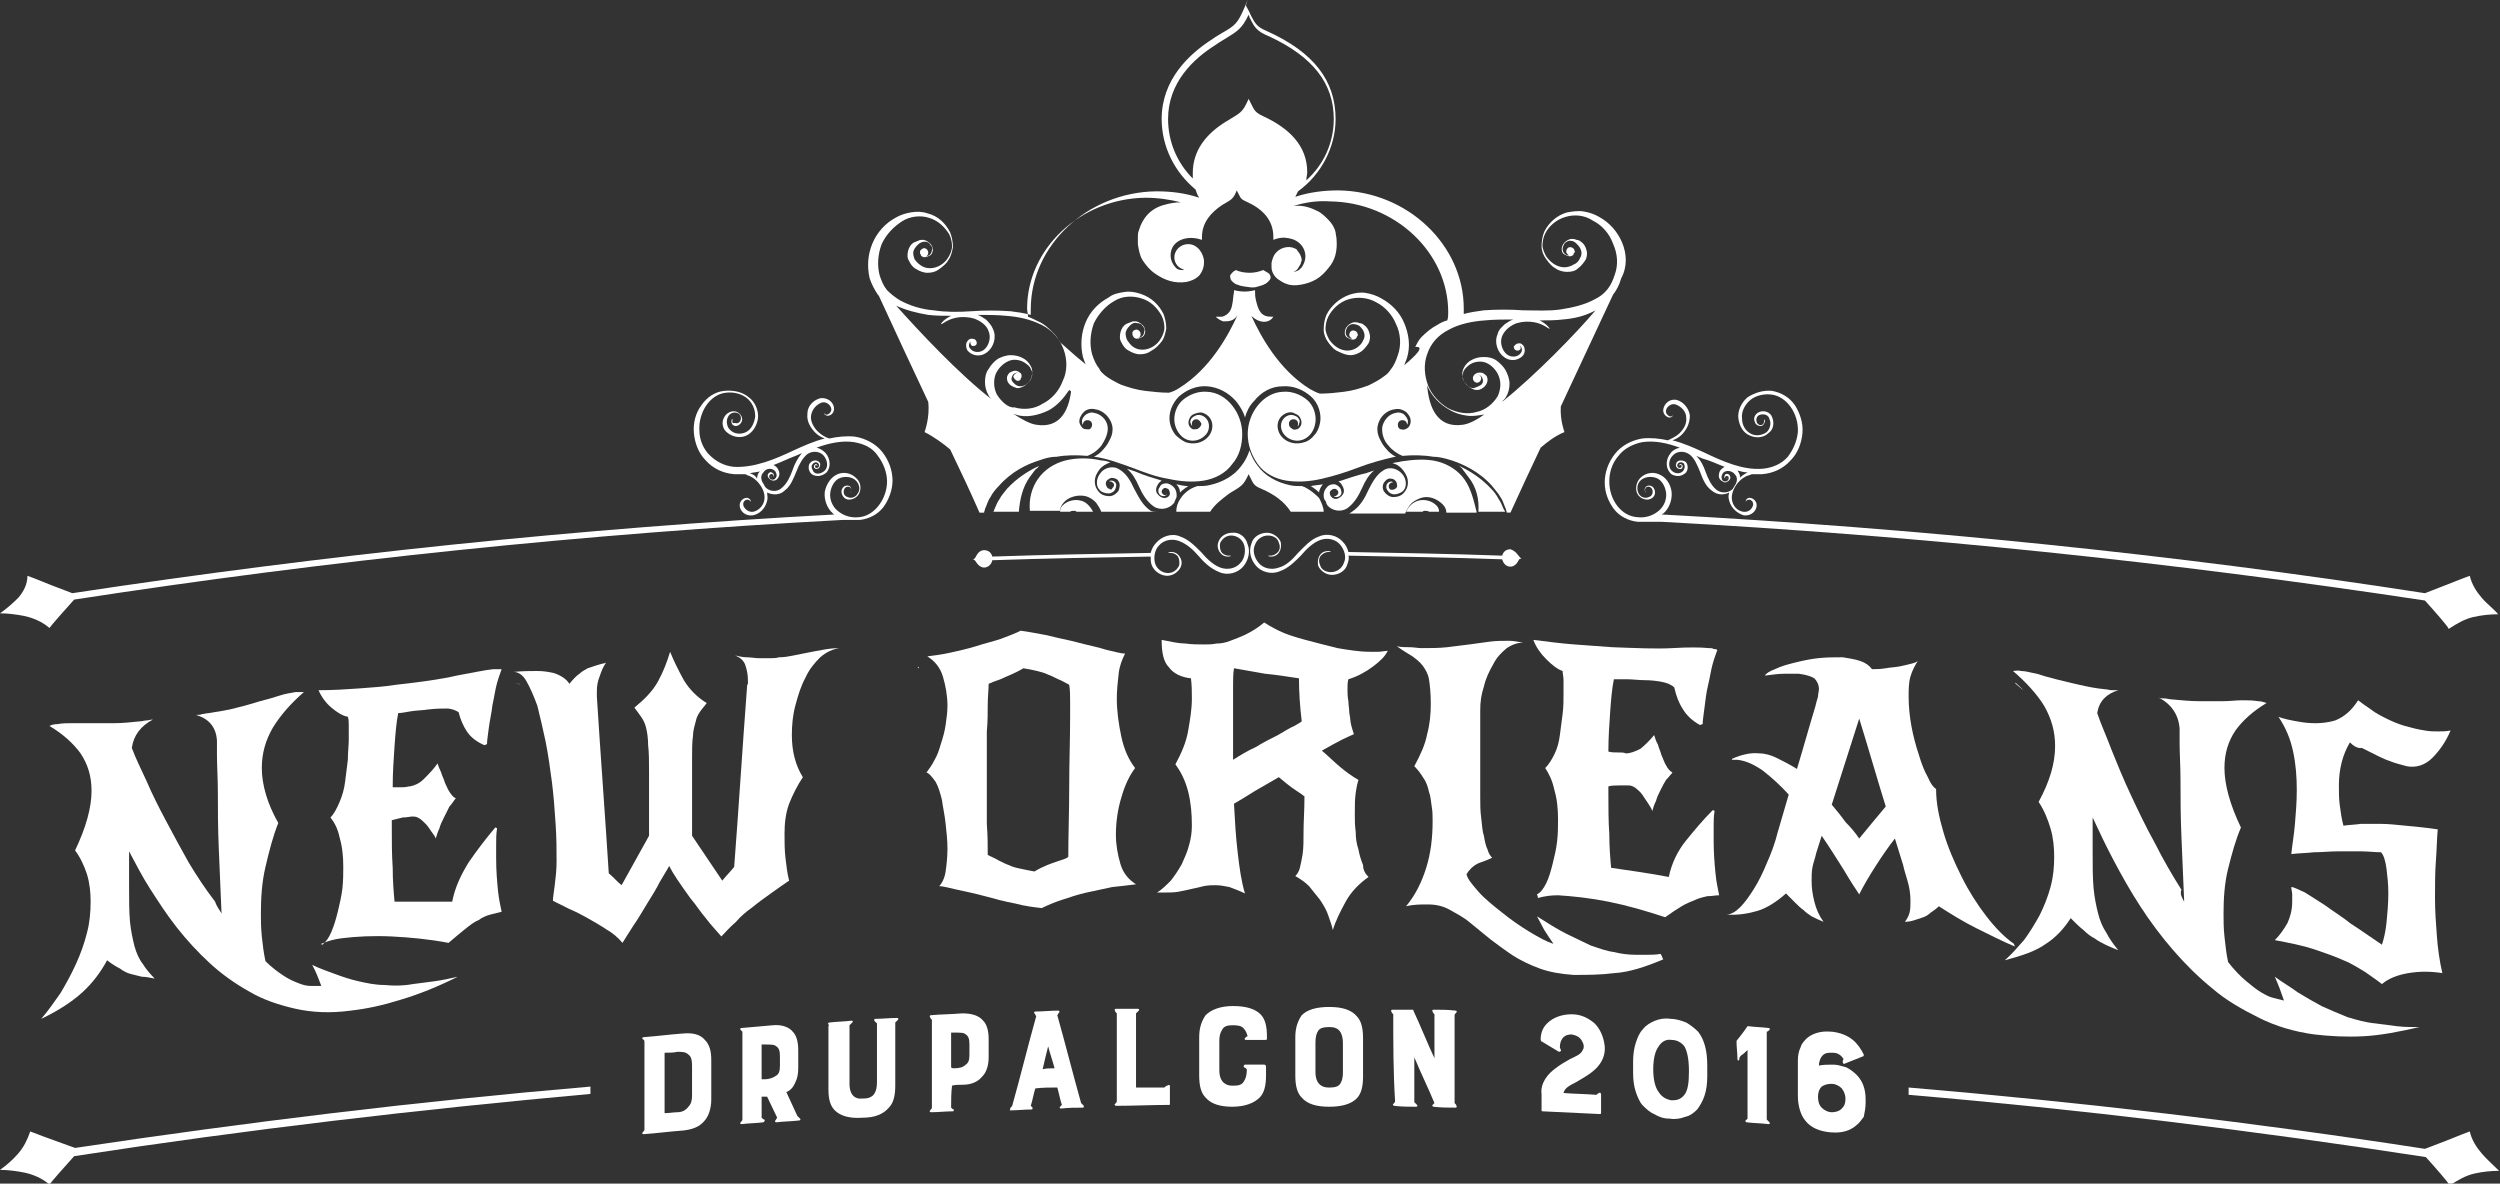 <?xml version="1.0" encoding="utf-8"?>
<!-- Generator: Adobe Illustrator 18.0.0, SVG Export Plug-In . SVG Version: 6.00 Build 0)  -->
<!DOCTYPE svg PUBLIC "-//W3C//DTD SVG 1.1//EN" "http://www.w3.org/Graphics/SVG/1.1/DTD/svg11.dtd">
<svg version="1.1" id="Layer_1" xmlns="http://www.w3.org/2000/svg" xmlns:xlink="http://www.w3.org/1999/xlink" x="0px" y="0px"
	 viewBox="0 0 273.1 129.3" enable-background="new 0 0 273.1 129.3" xml:space="preserve">
<rect x="0" y="0" width="273.1" height="129.3" fill="#333333" stroke="none"/>
<g>
	<path fill="#FFFFFF" d="M56.3,74.7c0.2,0,0.4,0,0.5,0.1c0,0-0.1-0.1-0.1-0.1C56.6,74.7,56.5,74.7,56.3,74.7z"/>
	<path fill="#FFFFFF" d="M80.4,72.8C80.5,72.8,80.5,72.8,80.4,72.8C80.5,72.8,80.5,72.8,80.4,72.8C80.5,72.8,80.5,72.8,80.4,72.8z"
		/>
	<path fill="#FFFFFF" d="M100.2,72.9c0.1,0,0.1,0.1,0.2,0.1c0-0.1-0.1-0.1-0.1-0.2C100.3,72.9,100.3,72.9,100.2,72.9z"/>
	<path fill="#FFFFFF" d="M171.7,72.9c0.1,0.1,0.2,0.3,0.3,0.4c0.3,0.3,0.5,0.5,0.8,0.7c0-0.2,0-0.3,0-0.4
		C172.4,73.4,172,73.2,171.7,72.9z"/>
	<path fill="#FFFFFF" d="M220.1,74.6c0.3,0.3,0.6,0.5,0.9,0.8c-0.2-0.3-0.5-0.5-0.8-0.8C220.1,74.6,220.1,74.6,220.1,74.6z"/>
	<path fill="#FFFFFF" d="M128.9,53.8c0.3-0.3,0.6-0.5,0.9-0.7c-0.4,0-0.9-0.1-1.3-0.2C128.8,53.2,128.9,53.5,128.9,53.8z"/>
	<path fill="#FFFFFF" d="M144.1,53.8c0-0.3,0.2-0.6,0.4-0.9c-0.4,0.1-0.9,0.1-1.3,0.2C143.5,53.3,143.8,53.5,144.1,53.8z"/>
	<g>
		<path fill="#FFFFFF" d="M165.8,60.6c-0.2-0.3-0.5-0.5-0.8-0.6c-0.5,0-0.8,0.3-0.9,0.7c-5.6-0.2-11.2-0.3-16.8-0.4
			c-0.1-0.4-0.3-0.8-0.6-1.1c-0.6-0.7-1.7-1-2.6-0.6c-0.9,0.3-1.6,1.1-2.3,1.8c-0.6,0.7-1.3,1.4-2.1,1.6c-0.8,0.3-1.7,0.1-2.2-0.5
			c-0.5-0.6-0.7-1.4-0.4-2c0.2-0.6,0.8-1,1.4-1c0.6,0,1.1,0.3,1.2,0.8c0.2,0.4,0.1,0.9-0.2,1.1c-0.2,0.2-0.5,0.3-0.7,0.3
			c-0.2,0-0.3,0-0.3,0c0,0,0.1,0.1,0.3,0.1c0.2,0,0.5,0,0.8-0.3c0.3-0.3,0.4-0.8,0.3-1.3c-0.2-0.5-0.8-1-1.5-1
			c-0.7,0-1.5,0.4-1.7,1.2c-0.3,0.8-0.1,1.7,0.5,2.4c0.6,0.7,1.7,1,2.6,0.6c0.9-0.3,1.6-1,2.3-1.7c0.6-0.7,1.3-1.4,2.1-1.7
			c0.8-0.3,1.7-0.1,2.2,0.5c0.5,0.6,0.7,1.4,0.4,2c-0.2,0.6-0.8,1-1.4,1c-0.6,0-1.1-0.3-1.2-0.8c-0.2-0.4-0.1-0.9,0.2-1.1
			c0.2-0.2,0.5-0.3,0.7-0.3c0.2,0,0.3,0,0.3,0c0,0-0.1-0.1-0.3-0.1c-0.2,0-0.5,0-0.8,0.3c-0.3,0.3-0.4,0.8-0.3,1.3
			c0.2,0.5,0.8,1,1.5,1c0.7,0,1.5-0.4,1.7-1.2c0.1-0.3,0.2-0.6,0.1-0.9c5.6,0.1,11.2,0.2,16.8,0.4c0.1,0.4,0.4,0.8,0.9,0.8
			c0.4,0,0.7-0.3,0.9-0.7c0.1-0.2,0.1-0.1,0.3-0.2C166,60.9,166,60.8,165.8,60.6z"/>
		<path fill="#FFFFFF" d="M134.6,58.2c-0.7,0-1.3,0.4-1.5,1c-0.2,0.5,0,1,0.3,1.3c0.3,0.3,0.6,0.3,0.8,0.3c0.2,0,0.3-0.1,0.3-0.1
			c0,0-0.1,0-0.3,0c-0.2,0-0.5-0.1-0.7-0.3c-0.2-0.2-0.3-0.7-0.2-1.1c0.2-0.4,0.6-0.8,1.2-0.8c0.6,0,1.2,0.4,1.4,1
			c0.2,0.6,0.1,1.5-0.4,2c-0.5,0.6-1.4,0.8-2.2,0.5c-0.8-0.3-1.5-1-2.1-1.7c-0.7-0.7-1.4-1.4-2.3-1.7c-0.9-0.4-2,0-2.6,0.7
			c-0.3,0.3-0.5,0.7-0.6,1.1c-5.8,0.1-11.5,0.2-17.3,0.4c-0.1-0.4-0.4-0.7-0.9-0.7c-0.4,0-0.7,0.3-0.9,0.7c-0.1,0.2-0.1,0.2-0.3,0.3
			c0.2,0.1,0.2,0.1,0.4,0.4c0.2,0.3,0.5,0.5,0.8,0.5c0.4,0,0.8-0.3,0.9-0.8c5.8-0.2,11.5-0.3,17.3-0.4c0,0.3,0,0.6,0.1,0.9
			c0.3,0.8,1.1,1.2,1.7,1.2c0.7,0,1.3-0.5,1.5-1c0.2-0.5,0-1-0.3-1.3c-0.3-0.3-0.6-0.3-0.8-0.3c-0.2,0-0.3,0.1-0.3,0.1
			c0,0,0.1,0,0.3,0c0.2,0,0.5,0.1,0.7,0.3c0.2,0.2,0.3,0.7,0.2,1.1c-0.2,0.4-0.6,0.8-1.2,0.8c-0.6,0-1.2-0.4-1.4-1
			c-0.2-0.6-0.1-1.5,0.4-2c0.5-0.6,1.4-0.8,2.2-0.5c0.8,0.3,1.5,0.9,2.1,1.6c0.6,0.7,1.3,1.4,2.3,1.8c0.9,0.4,2,0.1,2.6-0.6
			c0.6-0.7,0.8-1.7,0.5-2.4C136.1,58.6,135.3,58.1,134.6,58.2z"/>
	</g>
	<g>
		<path fill="#FFFFFF" d="M4.1,123.9c-0.3-0.1-0.5-0.2-0.8-0.3C3,124.5,2.6,125.3,2,126c-0.6,0.7-1.3,1.3-2,1.8
			c0.8,0,1.7,0.1,2.7,0.3c0.9,0.2,1.9,0.6,2.7,1.3c0.2-0.3,1.8-2.1,2.7-3.1c18.8-2.9,37.6-5.1,56.4-6.8c0-0.3,0-0.5,0-0.8
			c-18.8,1.6-37.6,3.9-56.3,6.7C7.1,125,4.3,124,4.1,123.9z"/>
		<path fill="#FFFFFF" d="M271.1,126c-0.6-0.7-1.1-1.5-1.3-2.4c-0.3,0.1-0.5,0.2-0.8,0.3c-0.2,0.1-3,1.2-4.1,1.6
			c-18.7-2.9-37.6-5.1-56.4-6.7c0,0.3,0,0.5,0,0.8c18.9,1.6,37.7,3.9,56.5,6.8c0.9,1,2.5,2.8,2.6,3.1c0.9-0.6,1.8-1.1,2.7-1.3
			c0.9-0.2,1.8-0.3,2.7-0.3C272.4,127.3,271.7,126.7,271.1,126z"/>
	</g>
	<path fill="#FFFFFF" d="M271.1,65.3c-0.6-0.7-1.1-1.5-1.3-2.4c-0.3,0.1-0.5,0.2-0.8,0.3c-0.2,0.1-3.1,1.2-4.1,1.6
		c-27.7-4.3-55.6-7.1-83.4-8.6c0.1,0,0.1-0.1,0.2-0.1c0.7-0.6,1-1.6,0.9-2.4c-0.1-0.8-0.6-1.6-1.4-1.9c-0.7-0.3-1.5-0.1-2,0.4
		c-0.5,0.5-0.6,1.3-0.3,1.8c0.3,0.5,1,0.7,1.4,0.5c0.5-0.2,0.6-0.7,0.4-1.1c-0.2-0.4-0.6-0.4-0.8-0.3c-0.2,0.1-0.3,0.4-0.2,0.5
		c0,0.1,0.1,0.2,0.1,0.2c0,0,0-0.1-0.1-0.2c0-0.1,0-0.3,0.2-0.4c0.2-0.1,0.5,0,0.6,0.3c0.1,0.3,0,0.7-0.4,0.8
		c-0.4,0.2-0.9,0-1.1-0.4c-0.2-0.4-0.2-1,0.2-1.4c0.4-0.4,1.1-0.5,1.7-0.3c0.6,0.2,1,0.9,1.1,1.6c0.1,0.7-0.2,1.5-0.8,2
		c-0.6,0.5-1.4,0.8-2.3,0.7c-1.8-0.1-3.1-1.9-3.1-3.9c0-1,0.3-2,1-2.8c0.6-0.8,1.6-1.3,2.6-1.5c1.4-0.2,2.7,0.1,4.1,0.6
		c-0.4,0.1-0.8,0.3-1,0.6c-0.5,0.6-0.6,1.5-0.1,2.1c0.2,0.3,0.6,0.4,0.9,0.4c0.4,0,0.7-0.2,0.9-0.4c0.2-0.3,0.2-0.6,0.1-0.9
		c-0.1-0.3-0.4-0.4-0.7-0.4c-0.3,0-0.5,0.2-0.5,0.4c-0.1,0.2,0.1,0.5,0.3,0.5c0.2,0.1,0.4,0,0.4-0.2c0.1-0.1-0.1-0.3-0.2-0.3
		c-0.2,0-0.2,0.2-0.2,0.2c0,0,0-0.1,0.2-0.1c0.2,0,0.1,0.4-0.2,0.3c-0.3-0.1-0.2-0.6,0.2-0.6c0.2,0,0.4,0.1,0.4,0.3
		c0.1,0.2,0,0.4-0.1,0.6c-0.3,0.4-0.9,0.4-1.3,0c-0.4-0.4-0.3-1.2,0.1-1.6c0.4-0.5,1.2-0.6,1.8-0.2c0.6,0.4,0.9,1.2,1.2,1.9
		c0.3,0.8,0.6,1.6,1.3,2.1c0.6,0.5,1.3,0.5,1.9,0.2c-0.1,0.3-0.1,0.6,0,0.9c0.2,0.8,0.9,1.4,1.6,1.6c0.8,0.1,1.4-0.5,1.4-1.1
		c0-0.6-0.6-0.9-0.9-0.8c-0.3,0.1-0.3,0.4-0.3,0.4c0,0,0.1-0.2,0.3-0.2c0.2-0.1,0.6,0.2,0.5,0.6c-0.1,0.4-0.5,0.8-1.1,0.7
		c-0.6-0.1-1.1-0.6-1.2-1.3c-0.1-0.6,0.2-1.3,0.6-1.8c0.4-0.5,0.9-0.8,1.3-0.9c0.1,0,0.2-0.1,0.3-0.1c0.4,0,0.7,0,1.1,0
		c1.2-0.1,2.3-0.6,3.1-1.5c0.8-0.8,1.2-1.9,1.3-3c0.1-1.1-0.3-2.2-0.8-3c-0.6-0.9-1.5-1.4-2.5-1.6c-1-0.1-1.9,0.2-2.7,0.7
		c-0.7,0.6-1.1,1.5-1,2.3c0.1,0.8,0.5,1.6,1.3,1.9c0.7,0.3,1.5,0.2,2-0.3c0.6-0.4,0.6-1.2,0.4-1.7c-0.2-0.6-0.9-0.8-1.4-0.6
		c-0.5,0.2-0.7,0.7-0.5,1.1c0.1,0.4,0.6,0.5,0.8,0.4c0.2-0.1,0.3-0.4,0.3-0.5c0-0.1-0.1-0.2-0.1-0.2c0,0,0,0.1,0,0.2
		c0,0.1,0,0.3-0.2,0.4c-0.2,0.1-0.5,0-0.6-0.3c-0.1-0.3,0-0.7,0.4-0.8c0.4-0.1,0.9,0,1,0.5c0.2,0.4,0.1,1-0.3,1.4
		c-0.4,0.3-1.1,0.5-1.7,0.2c-0.6-0.3-1-0.9-1-1.7c-0.1-0.7,0.3-1.5,0.9-2c0.6-0.5,1.5-0.7,2.3-0.6c1.7,0.2,3,2.1,2.9,4.1
		c-0.1,1-0.5,1.9-1.1,2.7c-0.7,0.8-1.7,1.2-2.7,1.3c-2.2,0.2-4.4-0.8-6.5-1.8c-1.1-0.5-2.2-1-3.4-1.3c0.3-0.1,0.7-0.3,1-0.6
		c0.5-0.5,0.9-1.2,0.9-2.1c-0.1-0.8-0.7-1.5-1.4-1.7c-0.8-0.2-1.4,0.4-1.5,1c-0.1,0.6,0.5,1,0.8,0.9c0.3-0.1,0.3-0.4,0.3-0.3
		c0,0-0.1,0.2-0.3,0.2c-0.2,0-0.6-0.3-0.5-0.7c0.1-0.4,0.6-0.8,1.1-0.6c0.5,0.2,1.1,0.7,1.1,1.4c0.1,0.7-0.3,1.3-0.7,1.7
		c-0.4,0.4-0.9,0.6-1.3,0.8c-0.9-0.2-1.9-0.3-2.8-0.2c-1.2,0.2-2.3,0.8-3,1.7c-0.7,0.9-1.1,2-1.1,3.1c0,1.1,0.4,2.1,1,2.9
		c0.6,0.8,1.6,1.3,2.6,1.4c0.4,0,2.6,0,2.6,0c27.9,1.5,55.7,4.4,83.4,8.6c0.9,1,2.5,2.8,2.6,3.1c0.9-0.6,1.8-1.1,2.7-1.3
		c0.9-0.2,1.8-0.3,2.7-0.3C272.4,66.5,271.7,66,271.1,65.3z M190.1,52.2c0-0.3-0.1-0.5-0.3-0.8c0.4,0.1,0.7,0.2,1.1,0.2
		C190.6,51.8,190.3,51.9,190.1,52.2z M188.4,51c-0.2,0.1-0.3,0.2-0.4,0.3c-0.2,0.2-0.3,0.6-0.2,0.9c0.1,0.3,0.4,0.4,0.6,0.5
		c0.3,0,0.5-0.2,0.6-0.4c0.1-0.2-0.1-0.5-0.2-0.5c-0.2-0.1-0.4,0-0.4,0.2c-0.1,0.1,0,0.3,0.1,0.3c0.2,0,0.2-0.2,0.2-0.1
		c0,0,0,0.1-0.2,0.1c-0.2,0,0-0.4,0.2-0.3c0.3,0.1,0.1,0.6-0.2,0.6c-0.2,0-0.4-0.1-0.4-0.3c-0.1-0.2,0-0.4,0.1-0.6
		c0.3-0.4,1-0.3,1.3,0.1c0.3,0.3,0.3,0.7,0.1,1.1c-0.1,0.1-0.1,0.2-0.2,0.3c0,0.1-0.1,0.1-0.1,0.2c-0.5,0.5-1.3,0.5-1.8,0.1
		c-0.6-0.5-0.9-1.2-1.2-2c-0.2-0.6-0.5-1.2-1-1.7c0.2,0.1,0.5,0.2,0.7,0.3C186.8,50.3,187.6,50.7,188.4,51z"/>
	<path fill="#FFFFFF" d="M96.4,49.4c-0.7-0.9-1.8-1.5-3-1.7c-0.9-0.1-1.9,0-2.8,0.2c-0.4-0.1-0.9-0.4-1.3-0.8
		c-0.4-0.4-0.8-1.1-0.7-1.7c0.1-0.7,0.6-1.2,1.1-1.4c0.5-0.2,1,0.2,1.1,0.6c0.1,0.4-0.3,0.7-0.5,0.7c-0.2,0-0.3-0.2-0.3-0.2
		c0,0,0,0.2,0.3,0.3c0.3,0.1,0.9-0.2,0.8-0.9c-0.1-0.6-0.7-1.1-1.5-1c-0.7,0.2-1.4,0.8-1.4,1.7c-0.1,0.9,0.4,1.6,0.9,2.1
		c0.3,0.3,0.7,0.5,1,0.6c-1.2,0.3-2.3,0.8-3.4,1.3c-2.1,1-4.3,1.9-6.5,1.8c-1.1-0.1-2-0.6-2.7-1.3c-0.7-0.7-1.1-1.7-1.1-2.7
		c-0.1-1.9,1.1-3.9,2.9-4.1c0.8-0.1,1.7,0.1,2.3,0.6c0.6,0.5,0.9,1.2,0.9,2c-0.1,0.7-0.4,1.4-1,1.7c-0.6,0.3-1.3,0.2-1.7-0.2
		c-0.4-0.3-0.5-1-0.3-1.4c0.2-0.5,0.7-0.6,1-0.5c0.4,0.1,0.5,0.5,0.4,0.8c-0.1,0.3-0.4,0.4-0.6,0.3C80,46.3,80,46.1,80,46
		c0-0.1,0.1-0.2,0-0.2c0,0-0.1,0-0.1,0.2c0,0.1,0,0.4,0.3,0.5c0.2,0.1,0.6,0,0.8-0.4c0.2-0.3,0-0.9-0.5-1.1c-0.4-0.2-1.1,0-1.4,0.6
		c-0.3,0.5-0.2,1.3,0.4,1.7c0.5,0.4,1.3,0.6,2,0.3c0.7-0.3,1.2-1.1,1.3-1.9c0.1-0.8-0.3-1.8-1-2.3c-0.7-0.6-1.7-0.8-2.7-0.7
		c-1,0.1-1.9,0.7-2.5,1.6c-0.6,0.8-0.9,1.9-0.8,3c0.1,1.1,0.5,2.2,1.3,3c0.8,0.9,1.9,1.4,3.1,1.5c0.4,0,0.7,0,1.1,0
		c0.1,0,0.2,0,0.3,0.1c0.4,0.1,0.9,0.4,1.3,0.9c0.4,0.5,0.7,1.1,0.6,1.8c-0.1,0.7-0.7,1.2-1.2,1.3c-0.5,0.1-1-0.3-1.1-0.7
		c-0.1-0.4,0.3-0.7,0.5-0.6c0.2,0,0.3,0.2,0.3,0.2c0,0,0.1-0.2-0.3-0.4c-0.3-0.1-0.9,0.2-0.9,0.8c0,0.6,0.6,1.2,1.4,1.1
		c0.7-0.1,1.4-0.7,1.6-1.6c0.1-0.3,0-0.6,0-0.9c0.6,0.3,1.4,0.3,1.9-0.2c0.7-0.5,1-1.4,1.3-2.1c0.3-0.8,0.7-1.5,1.2-1.9
		c0.6-0.4,1.4-0.3,1.8,0.2c0.4,0.5,0.5,1.2,0.1,1.6c-0.4,0.4-1.1,0.5-1.3,0c-0.1-0.2-0.2-0.4-0.1-0.6c0.1-0.2,0.3-0.3,0.4-0.3
		c0.4,0,0.5,0.5,0.2,0.6c-0.3,0.1-0.3-0.2-0.2-0.3c0.1,0,0.2,0.1,0.2,0.1c0,0,0-0.2-0.2-0.2c-0.1,0-0.2,0.2-0.2,0.3
		c0,0.1,0.2,0.3,0.4,0.2c0.2,0,0.3-0.3,0.3-0.5c0-0.2-0.3-0.4-0.5-0.4c-0.3,0-0.5,0.1-0.7,0.4c-0.1,0.3-0.1,0.6,0.1,0.9
		c0.2,0.3,0.5,0.4,0.9,0.4c0.3,0,0.7-0.2,0.9-0.4c0.5-0.6,0.4-1.5-0.1-2.1c-0.3-0.3-0.6-0.5-1-0.6c1.4-0.5,2.8-0.8,4.1-0.6
		c1.1,0.2,2,0.6,2.6,1.5c0.6,0.8,1,1.8,1,2.8c0,1.9-1.4,3.8-3.1,3.9c-0.9,0.1-1.7-0.2-2.3-0.7c-0.6-0.5-0.9-1.3-0.8-2
		c0.1-0.7,0.5-1.4,1.1-1.6c0.6-0.2,1.3-0.1,1.7,0.3c0.4,0.4,0.5,1,0.2,1.4c-0.2,0.4-0.7,0.6-1.1,0.4c-0.4-0.1-0.5-0.5-0.4-0.8
		c0.1-0.3,0.4-0.4,0.6-0.3c0.2,0.1,0.2,0.3,0.2,0.4c0,0.1-0.1,0.2-0.1,0.2c0,0,0.1,0,0.1-0.2c0-0.1,0-0.4-0.2-0.5
		c-0.2-0.1-0.6-0.1-0.8,0.3c-0.2,0.3,0,0.9,0.4,1.1c0.4,0.2,1.1,0,1.4-0.5c0.3-0.5,0.3-1.3-0.3-1.8c-0.5-0.5-1.3-0.7-2-0.4
		c-0.7,0.3-1.2,1-1.4,1.9c-0.1,0.8,0.2,1.8,0.9,2.4c0.1,0.1,0.1,0.1,0.2,0.1c-27.8,1.5-55.6,4.4-83.3,8.6c-1.1-0.4-3.9-1.5-4.1-1.6
		c-0.3-0.1-0.5-0.2-0.8-0.3C3,63.8,2.6,64.6,2,65.3C1.3,66,0.7,66.5,0,67c0.8,0,1.7,0.1,2.7,0.3c0.9,0.2,1.9,0.6,2.7,1.3
		c0.2-0.3,1.8-2.1,2.7-3.1c27.9-4.3,55.9-7.2,83.9-8.7c0,0,1.6,0,1.9,0c1-0.1,2-0.6,2.6-1.4c0.6-0.8,1-1.9,1-2.9
		C97.5,51.4,97.1,50.3,96.4,49.4z M81.9,51.7c0.4-0.1,0.7-0.1,1.1-0.2c-0.2,0.2-0.3,0.5-0.3,0.8C82.5,51.9,82.2,51.8,81.9,51.7z
		 M86.6,51.3c-0.3,0.8-0.6,1.5-1.2,2c-0.5,0.5-1.4,0.4-1.8-0.1c0,0-0.1-0.1-0.1-0.2c-0.1-0.1-0.1-0.2-0.2-0.3
		c-0.2-0.4-0.2-0.8,0.1-1.1c0.3-0.5,1-0.5,1.3-0.1c0.1,0.2,0.2,0.4,0.1,0.6c-0.1,0.2-0.2,0.3-0.4,0.3c-0.4,0-0.5-0.5-0.2-0.6
		c0.2-0.1,0.4,0.2,0.2,0.3c-0.1,0.1-0.2-0.1-0.2-0.1c0,0,0,0.2,0.2,0.1c0.1,0,0.2-0.2,0.1-0.3c0-0.1-0.3-0.3-0.4-0.2
		c-0.2,0.1-0.3,0.3-0.2,0.5c0.1,0.2,0.3,0.4,0.6,0.4c0.3,0,0.5-0.2,0.6-0.5c0.1-0.3,0-0.6-0.2-0.9c-0.1-0.1-0.2-0.2-0.4-0.3
		c0.8-0.3,1.6-0.7,2.4-1c0.2-0.1,0.5-0.2,0.7-0.3C87.1,50.1,86.8,50.7,86.6,51.3z"/>
	<g>
		<path fill="#FFFFFF" d="M24.2,99.8c-0.1-2.4-0.2-4.8-0.3-7.1c-0.1-2.3-0.1-4.3-0.1-6c0-1.7-0.1-3.1-0.1-4.2c0-1,0-1.6,0-1.6
			c-0.1-1.5-0.9-2.4-2.3-2.8c0.2,0,0.5,0,0.7-0.1c0.2,0,0.5-0.1,0.7-0.1c1.1-0.2,2.1-0.3,3.1-0.6c0.9-0.2,1.8-0.5,2.5-0.7
			c0.8-0.2,1.5-0.4,2.1-0.6c0.6-0.2,1.2-0.3,1.8-0.4c0.3,0,0.6,0,0.9,0c-1.5,1.3-2.6,2.6-3.4,3.9c-0.8,1.4-1.2,2.8-1.2,4.4
			c0,1.8,0.6,3.9,1.8,6c-0.6,1.5-1,3.1-1.4,4.8c-0.4,1.7-0.5,3.4-0.5,5.1c0,0.7,0,1.5,0.1,2.5c0.1,0.9,0.2,1.8,0.4,2.7
			c0.7,0.7,1.4,1.2,2,1.6c0.6,0.4,1.1,0.6,1.6,0.8c0.5,0.2,0.9,0.3,1.3,0.3c0.4,0,0.8,0,1.2,0c-0.3-0.8-0.6-1.6-1-2.3
			c0.8,0.4,1.7,0.7,2.5,1c0.8,0.3,1.7,0.6,2.6,0.8c0.9,0.2,1.8,0.4,2.8,0.4c1,0.1,2,0.1,3.1-0.1c0.7-0.1,1.5-0.2,2.3-0.3
			c0.8-0.1,1.7-0.3,2.6-0.5c-2.2,1.1-4.2,1.9-6.2,2.5c-1.9,0.6-3.7,1-5.5,1.2c-2.2,0.3-4.2,0.2-6-0.2c-1.8-0.4-3.6-1-5.1-1.9
			c-1.6-0.9-3-1.9-4.3-3.1c-1.3-1.2-2.5-2.5-3.6-3.9c-1.1-1.4-2-2.8-2.9-4.2c-0.9-1.4-1.6-2.8-2.3-4.1c0,1.3,0,2.5,0,3.8
			c0,1.5,0,2.8,0.1,3.9c0.1,1,0.3,1.9,0.5,2.7c0.2,0.7,0.5,1.4,0.9,1.9c0.3,0.5,0.8,1.1,1.3,1.6c-0.5-0.1-1-0.2-1.4-0.2
			c-0.4-0.1-0.8-0.2-1.2-0.3c-0.4-0.1-0.8-0.3-1.2-0.6c-0.4-0.2-0.9-0.5-1.4-0.9c-0.7,1.3-1.6,2.5-2.7,3.5c-1.1,1-2.6,2-4.5,2.9
			c0.7-0.8,1.4-1.8,2.1-2.8c0.6-1,1.2-2.1,1.7-3.2c0.5-1.1,0.9-2.2,1.2-3.4c0.3-1.1,0.4-2.3,0.4-3.4c0-1-0.1-2-0.4-3
			c-0.3-0.9-0.7-1.8-1.3-2.6c1.2-2.5,1.8-4.7,1.8-6.5c0-1.6-0.4-2.9-1.2-4.1c-0.8-1.1-1.9-2.1-3.4-3c0.2-0.1,0.5-0.2,0.9-0.2
			c0.5-0.1,1.1-0.1,1.7-0.1c0.6,0,1.3,0,2.1,0c0.8,0,1.6,0,2.4,0c0.9,0,1.8-0.1,2.8-0.2c0.2,0,0.5-0.1,0.7-0.1
			c0.2,0,0.5-0.1,0.7-0.1c-1.3,0.7-2.1,1.7-2.3,3.1c0.4,1.1,1,2.3,1.6,3.6c0.6,1.4,1.3,2.8,2.1,4.3c0.8,1.5,1.6,3,2.5,4.6
			c0.9,1.5,1.9,3,2.9,4.3C23.7,99.1,24,99.4,24.2,99.8z"/>
		<path fill="#FFFFFF" d="M35.2,103.2c0.4-0.3,0.7-0.7,1-1.4c0.3-0.7,0.5-1.4,0.7-2.2c0.2-0.8,0.4-1.7,0.5-2.5
			c0.1-0.9,0.1-1.7,0.1-2.4c0-1.1-0.1-2.2-0.4-3.2c-0.2-1-0.6-1.7-1-2.2c0.4-0.4,0.7-1,1-1.7c0.3-0.7,0.5-1.4,0.6-2.2
			c0.1-0.8,0.2-1.6,0.3-2.4c0-0.8,0.1-1.6,0.1-2.2c0-0.6,0-1.1,0-1.5c0-0.4,0-0.7-0.1-1c-0.6-0.1-1.2-0.5-1.8-1
			c-0.6-0.5-1.1-1.2-1.4-1.9c1.6,0,3.1-0.1,4.5-0.2c1.4-0.1,2.8-0.2,4-0.4c2.7-0.3,4.9-0.6,6.6-1c1.7-0.3,3-0.6,4-0.7
			c0.2,0,0.4,0,0.5,0c0.1,0,0.3,0,0.4,0c-0.1,0.3-0.3,0.8-0.5,1.5c-0.2,0.7-0.3,1.5-0.5,2.4c-0.1,0.9-0.3,1.7-0.4,2.5
			c-0.1,0.8-0.2,1.4-0.2,1.8c-0.1,0-0.2,0.1-0.3,0.1c-0.9-0.4-1.5-0.9-1.9-1.5c-0.4-0.6-0.7-1.3-0.9-2.1c-0.3-0.2-0.8-0.4-1.3-0.4
			c-0.5,0-1.2,0-2,0.1c-0.6,0.1-1.3,0.1-1.9,0.2c-0.6,0.1-1.1,0.2-1.4,0.2c-0.2,1-0.3,2.2-0.4,3.6c-0.1,1.4-0.2,2.9-0.2,4.5
			c0.3,0,0.7,0,1.1,0c0.4,0,0.6-0.1,0.8-0.1c0.5-0.1,1-0.3,1.5-0.8c0.5-0.5,1-1,1.5-1.7c0.1,0.3,0.2,0.6,0.4,1
			c0.1,0.4,0.3,0.7,0.4,1.1c0.2,0.4,0.3,0.7,0.5,1c0.2,0.3,0.4,0.6,0.7,0.7c-0.2,0.2-0.4,0.6-0.7,0.9c-0.2,0.4-0.4,0.8-0.6,1.2
			c-0.2,0.4-0.4,0.8-0.5,1.2c-0.2,0.4-0.3,0.8-0.4,1.1c-0.1-0.3-0.3-0.5-0.5-0.8c-0.2-0.3-0.4-0.6-0.6-0.8c-0.2-0.2-0.5-0.5-0.7-0.6
			c-0.3-0.2-0.5-0.2-0.8-0.2c-0.2,0-0.5,0.1-1,0.1c-0.4,0.1-0.8,0.2-1.2,0.3c0,0.2,0,0.4,0,0.7c0,1.6,0,3.1,0.1,4.5
			c0,1.4,0.1,2.6,0.2,3.7c2.1,0,4.2,0,6.3,0c0.3-1.6,1-3,1.8-4.3c0.9-1.3,1.8-2.5,2.9-3.8c0.1,0,0.1,0,0.2,0.1
			c-0.1,0.6-0.1,1.1-0.1,1.7c0,0.6,0,1.1,0,1.6c0,1.3,0.1,2.5,0.2,3.5c0.1,1,0.3,1.8,0.4,2.3c-0.4,0.1-0.8,0.2-1.2,0.3
			c-0.4,0.1-0.9,0.3-1.3,0.6c-0.5,0.2-1,0.6-1.5,1c-0.5,0.4-1.1,0.9-1.8,1.5c-2.1-0.4-4.2-0.6-6.2-0.7c-2-0.1-3.9,0-5.5,0.2
			c-0.8,0.1-1.5,0.3-2.2,0.6C35.2,103.3,35.2,103.3,35.2,103.2z"/>
		<path fill="#FFFFFF" d="M78.8,102.3c-0.5-0.6-1.1-1.2-1.7-2c-0.6-0.7-1.1-1.5-1.7-2.2c-0.5-0.7-1-1.4-1.4-2
			c-0.4-0.6-0.7-1.1-0.9-1.5c-0.2,0.4-0.6,1-1,1.7c-0.4,0.8-0.9,1.6-1.4,2.4c-0.5,0.8-1,1.7-1.5,2.4c-0.5,0.8-0.9,1.4-1.2,1.9
			c-0.5-0.6-1.1-1.1-1.8-1.5c-0.6-0.4-1.3-0.8-2-1.2c-0.7-0.4-1.3-0.7-2-1c-0.6-0.3-1.2-0.6-1.8-0.9c0-0.3,0.1-0.9,0.2-1.7
			c0.1-0.8,0.2-1.7,0.2-2.6c0-1.2,0-2.5-0.1-4c-0.1-1.5-0.2-3-0.4-4.6c-0.2-1.5-0.4-3-0.7-4.5c-0.3-1.4-0.6-2.7-0.9-3.9
			c-0.4-1.1-0.8-2-1.2-2.7c-0.4-0.7-0.9-1-1.4-1c1-0.1,1.9-0.1,2.6-0.1c0.7,0,1.2,0.1,1.7,0.2c0.4,0.1,0.8,0.3,1.1,0.5
			c0.3,0.2,0.5,0.4,0.7,0.7c0.4-0.5,0.8-0.9,1.1-1.1c0.3-0.3,0.6-0.4,0.9-0.6c0.3-0.1,0.6-0.2,0.9-0.3c0.3-0.1,0.7-0.2,1.1-0.3
			c-0.3,0.4-0.5,0.9-0.7,1.5c-0.2,0.5-0.3,1-0.3,1.6c0,0.1,0,0.2,0,0.3c0,0.1,0,0.2,0,0.3c0.4,6.4,0.9,12.9,1.3,19.3
			c0.5,0.4,0.9,0.9,1.4,1.3c1-1.8,2-3.6,3-5.4c0-2.3,0-4.6,0-6.9c0-1.2,0-2.2-0.1-3c0-0.7-0.1-1.4-0.2-1.8c-0.1-0.5-0.3-0.9-0.5-1.2
			c-0.2-0.3-0.5-0.7-0.8-1.1c1.1-0.9,2-1.8,2.6-2.9c0.6-1.1,1-2.2,1.3-3.2c0.4,1,0.9,2,1.5,3.1c0.6,1,1.5,1.9,2.5,2.5
			c-0.2,0.3-0.5,0.6-0.7,0.9c-0.2,0.3-0.4,0.6-0.5,1.1c-0.1,0.4-0.3,1-0.3,1.6c-0.1,0.6-0.1,1.5-0.1,2.5c0,2.8,0,5.6,0,8.4
			c1.1,1.6,2.2,3.3,3.3,4.9c0.4-0.5,0.9-1,1.3-1.5c0.5-6.5,0.9-13,1.4-19.6c0-0.1,0-0.3,0.1-0.4c0-0.2,0-0.3,0-0.4
			c0-0.6-0.1-1.1-0.3-1.7c-0.2-0.5-0.6-0.8-1.1-1c0.4,0.1,0.9,0.2,1.3,0.2c0.4,0,0.9,0.1,1.3,0.1c0.4,0,0.8,0,1.2,0
			c0.4,0,0.7,0,1-0.1c0.6,0,1.1-0.1,1.6-0.2c0.5-0.1,1-0.2,1.5-0.3c0.5-0.1,1-0.2,1.6-0.3c0.5-0.1,1.2-0.2,1.9-0.2
			c-0.7,0.1-1.4,0.4-2.1,1c-0.6,0.6-1.2,1.3-1.6,2.2c-0.5,0.9-0.8,1.9-1.1,3c-0.3,1.1-0.4,2.2-0.4,3.3c0,1.8,0.4,3.3,1.2,4.6
			c-0.6,0.9-1.1,1.9-1.5,2.9c-0.4,1.1-0.5,2.2-0.5,3.3c0,0.9,0,1.7,0.1,2.6c0.1,0.9,0.2,1.7,0.4,2.5c-0.6,0.4-1.3,0.9-2,1.4
			c-0.7,0.5-1.4,1-2,1.5c-0.7,0.5-1.3,1-1.8,1.6C79.6,101.4,79.2,101.9,78.8,102.3z"/>
		<path fill="#FFFFFF" d="M101.2,84.4c0.3-0.4,0.6-0.8,0.9-1.4c0.3-0.5,0.5-1.1,0.7-1.8c0.2-0.6,0.4-1.3,0.5-2
			c0.1-0.7,0.2-1.4,0.2-2.1c0-1.1-0.2-2.2-0.5-3.2c-0.3-1-0.9-1.7-1.7-2.2c0.8-0.1,1.6-0.2,2.5-0.4c0.9-0.2,1.8-0.4,2.8-0.7
			c0.9-0.3,1.8-0.5,2.7-0.8c0.8-0.3,1.6-0.6,2.2-0.9c0.8,0.1,1.8,0.3,2.9,0.5c1.1,0.3,2.3,0.5,3.4,0.8c1.1,0.3,2.2,0.5,3.1,0.8
			c0.9,0.2,1.6,0.4,2,0.4c-0.3,0.6-0.6,1.3-0.7,2.2c-0.1,0.9-0.2,1.8-0.2,2.7c0,1.4,0.2,2.8,0.5,4.2c0.3,1.4,0.8,2.5,1.5,3.4
			c-0.6,0.8-1.1,1.8-1.5,3.2c-0.4,1.3-0.6,2.7-0.6,4.1c0,1.1,0.2,2.2,0.5,3.2c0.3,1,0.9,1.7,1.7,2.2c-0.8,0.1-1.6,0.2-2.6,0.3
			c-0.9,0.2-1.9,0.4-2.8,0.6c-0.9,0.2-1.8,0.5-2.7,0.8c-0.9,0.3-1.6,0.6-2.2,0.9c-0.8-0.1-1.8-0.2-2.9-0.5c-1.1-0.2-2.2-0.5-3.3-0.8
			c-1.1-0.3-2.1-0.5-3-0.7c-0.9-0.2-1.6-0.4-2-0.4c0.3-0.3,0.6-0.9,0.7-1.6c0.1-0.7,0.2-1.6,0.2-2.5c0-0.9-0.1-1.8-0.2-2.7
			c-0.1-1-0.3-1.8-0.4-2.6c-0.2-0.8-0.4-1.5-0.7-2C101.7,84.7,101.4,84.4,101.2,84.4z M107.9,93.4c0.4,0.2,0.9,0.4,1.2,0.6
			c0.4,0.2,0.8,0.4,1.1,0.5c0.4,0.2,0.8,0.3,1.3,0.4c0.4,0.1,1,0.2,1.5,0.3c1-0.6,1.9-0.9,2.5-1.1c0.6-0.2,1-0.3,1.2-0.5
			c0-2.4,0.1-4.9,0.1-7.6c0-2.7,0.1-5.2,0.1-7.6c0-0.6,0-1.2,0-1.8c0-0.6,0-1.2-0.1-1.8c-0.4-0.2-0.9-0.5-1.2-0.6
			c-0.4-0.2-0.8-0.4-1.1-0.5c-0.4-0.2-0.8-0.3-1.2-0.4c-0.4-0.1-0.9-0.2-1.5-0.3c-1,0.6-1.9,0.9-2.5,1.2c-0.6,0.2-1.1,0.4-1.3,0.5
			c0,0.6-0.1,1.4-0.1,2.3c0,0.9,0,1.8-0.1,2.9c0,1,0,2.1,0,3.2c0,1.1,0,2.2,0,3.3c0,1.1,0,2.3,0,3.6
			C107.9,91.3,107.9,92.4,107.9,93.4z"/>
		<path fill="#FFFFFF" d="M149.5,95.8c-1,0.7-1.9,1.6-2.5,2.7c-0.6,1.1-1.1,2.1-1.4,3.1c-0.1-0.5-0.3-1-0.5-1.6
			c-0.2-0.6-0.5-1.1-0.9-1.7c-0.4-0.5-0.8-1-1.2-1.5c-0.5-0.5-1-0.8-1.5-1.1c0.2-0.2,0.4-0.5,0.5-0.9c0.1-0.4,0.2-0.9,0.3-1.5
			c0.1-0.7,0.1-1.5,0.1-2.5c0-1,0.1-2.3,0.1-3.8c-0.1-0.1-0.4-0.3-1-0.7c-0.6-0.4-1.2-0.9-1.8-1.4c-0.9,0.5-1.7,1-2.6,1.5
			c-0.8,0.5-1.6,1-2.3,1.4c0.1,1.9,0.2,3.6,0.4,5.3c0.2,1.7,0.4,3.2,0.8,4.5c-0.6-0.3-1.2-0.5-1.7-0.7c-0.5-0.1-1-0.2-1.5-0.2
			c-0.4,0-0.8,0-1.3,0.1c-0.4,0.1-0.8,0.2-1.3,0.3c-0.4,0.1-0.9,0.2-1.4,0.3c-0.5,0.1-1,0.1-1.6,0.1c-0.1,0-0.3,0-0.4,0
			c-0.1,0-0.3,0-0.4,0c0.5-0.3,1-0.8,1.5-1.3c0.4-0.5,0.8-1.1,1.2-1.8c0.3-0.7,0.6-1.3,0.8-2.1c0.2-0.7,0.3-1.4,0.3-2.1
			c0-1.3-0.1-2.5-0.4-3.7c-0.3-1.2-0.8-2.2-1.4-3c0.7-1.3,1.2-2.5,1.4-3.7c0.2-1.2,0.4-2.3,0.4-3.5c0-0.7,0-1.4-0.1-2.2
			c-1-0.1-1.9-0.5-2.4-1.2c-0.6-0.6-0.8-1.6-0.8-3c1,0.2,1.9,0.4,2.6,0.4c0.7,0.1,1.4,0.1,2.1,0.1c0.4,0,0.8,0,1.3-0.1
			c0.5,0,1-0.1,1.5-0.3c0.5-0.2,1.1-0.4,1.7-0.7c0.6-0.3,1.3-0.7,2-1.3c0.3,0.2,0.8,0.5,1.6,0.9c0.8,0.4,1.8,0.7,2.9,1
			c1.1,0.3,2.3,0.6,3.5,0.9c1.2,0.2,2.4,0.4,3.5,0.4c0.3,0,0.7,0,1,0c0.3,0,0.7-0.1,1-0.1c-0.3,0.6-0.8,1.1-1.6,1.7
			c-0.8,0.6-1.7,1.1-2.7,1.4c-0.1,0.3-0.1,0.7-0.1,1.1c0,0.4,0,0.8,0.1,1.3c0,0.4,0.1,0.9,0.1,1.3c0.1,0.4,0.1,0.9,0.2,1.3
			c0.1,0.4,0.2,0.7,0.3,1c-0.2,0.1-0.7,0.3-1.3,0.6c-0.6,0.3-1.3,0.7-2.2,1.2c0.6,0.5,1.2,1.1,1.9,1.7c0.7,0.6,1.4,1.1,2.1,1.5
			c-0.1,0.3-0.2,0.7-0.3,1.4c-0.1,0.7-0.1,1.4-0.1,2.3c0,0.6,0,1.3,0.1,2c0,0.7,0.1,1.3,0.3,1.9c0.1,0.6,0.3,1.2,0.5,1.7
			C148.9,95.1,149.2,95.5,149.5,95.8z M141.9,74.1c-1.3-0.2-2.6-0.4-3.7-0.5c-1.1-0.2-2.3-0.4-3.4-0.6c-0.1,0.6-0.1,1.3-0.1,2
			c0,0.7,0,1.5,0,2.2c0,1,0,1.9,0,2.9c0,1,0,2,0,2.9c0.8-0.5,1.6-1,2.5-1.4c0.8-0.5,1.6-0.9,2.4-1.3c0.7-0.4,1.3-0.8,1.8-1
			c0.5-0.3,0.7-0.4,0.8-0.5C142,77.1,141.9,75.6,141.9,74.1z"/>
		<path fill="#FFFFFF" d="M181.7,104.8c-1.9,0.8-3.7,1.4-5.3,1.5c-1.6,0.2-3.1,0.2-4.5,0.2c-1.4-0.1-2.6-0.3-3.7-0.7
			c-1.1-0.4-2.1-0.9-2.9-1.4c-0.9-0.6-1.7-1.2-2.5-1.8c-0.7-0.6-1.5-1.2-2.2-1.8c-0.7-0.6-1.5-1-2.2-1.4c-0.7-0.4-1.5-0.6-2.4-0.6
			c-0.8,0-1.6,0-2.4,0.2c1-1.2,1.7-2.6,2.2-4.2c0.5-1.6,0.7-3.3,0.7-5.1c0-0.5,0-1.1-0.1-1.6c-0.1-0.6-0.1-1.1-0.3-1.6
			c-0.1-0.5-0.3-1.1-0.6-1.5c-0.3-0.5-0.6-0.9-1-1.3c0.7-1.3,1.2-2.4,1.4-3.5c0.3-1.1,0.4-2.2,0.4-3.3c0-1.2-0.1-2.1-0.2-2.7
			c-0.1-0.6-0.4-1.1-0.7-1.5c-0.3-0.4-0.7-0.7-1.1-1c-0.5-0.3-1-0.6-1.7-1.1c0.5,0.1,0.9,0.1,1.4,0.1c0.4,0,0.9,0.1,1.3,0.1
			c1,0,1.9,0,2.8-0.1c0.8-0.1,1.6-0.2,2.4-0.3c0.7-0.1,1.5-0.2,2.2-0.3c0.7-0.1,1.4-0.1,2.1-0.1c0.5,0,1,0.1,1.6,0.2
			c-0.6,0-1.2,0.2-1.8,0.6c-0.6,0.5-1.1,1-1.5,1.8c-0.4,0.7-0.8,1.5-1,2.4c-0.3,0.9-0.4,1.7-0.4,2.6c0,3.1,0,6.3,0,9.4
			c0,0.8,0,1.6,0.1,2.3c0.1,0.7,0.1,1.4,0.3,2c0.1,0.6,0.2,1.1,0.4,1.5c0.1,0.4,0.3,0.7,0.5,0.9c-0.4,0.2-0.9,0.4-1.5,0.6
			c-0.6,0.3-1,0.7-1.3,1.2c0.1,0.5,0.6,1.1,1.3,1.9c0.7,0.8,1.6,1.5,2.6,2.3c1,0.8,2,1.5,3,2.1c1,0.6,1.9,1.1,2.6,1.3
			c-0.3-0.4-0.6-0.9-1-1.5c-0.3-0.6-0.6-1.1-0.8-1.5c1.1,0.7,2.2,1.4,3.2,1.9c1,0.5,1.9,0.9,2.7,1.3c0.9,0.3,1.7,0.6,2.5,0.7
			c0.8,0.2,1.6,0.3,2.4,0.3c0.4,0,0.9,0,1.3,0c0.4,0,0.9,0,1.4-0.1C181.6,104.5,181.6,104.7,181.7,104.8z"/>
		<path fill="#FFFFFF" d="M167.9,97.7c0.4-0.2,0.7-0.6,1-1.2c0.3-0.6,0.5-1.3,0.7-2.1c0.2-0.8,0.4-1.6,0.5-2.5
			c0.1-0.9,0.1-1.6,0.1-2.4c0-1.1-0.1-2.2-0.4-3.2c-0.2-1-0.6-1.8-1-2.4c0.4-0.4,0.7-0.9,1-1.5c0.3-0.6,0.5-1.3,0.6-2.1
			c0.1-0.8,0.2-1.5,0.3-2.3c0.1-0.8,0.1-1.5,0.1-2.2c0-0.6,0-1.1,0-1.5c0-0.4-0.1-0.7-0.1-1c-0.6-0.2-1.2-0.7-1.8-1.3
			c-0.6-0.6-1.1-1.3-1.4-2.1c1.6,0.2,3.1,0.4,4.5,0.5c1.4,0.1,2.8,0.2,4.1,0.3c2.7,0.1,4.9,0.2,6.6,0.1c1.7-0.1,3-0.1,4,0
			c0.2,0,0.4,0,0.5,0.1c0.1,0,0.3,0,0.4,0.1c-0.1,0.3-0.3,0.8-0.5,1.5c-0.2,0.7-0.3,1.5-0.5,2.3c-0.2,0.8-0.3,1.7-0.4,2.5
			c-0.1,0.8-0.2,1.4-0.2,1.8c-0.1,0-0.2,0.1-0.3,0.1c-0.9-0.5-1.5-1.1-1.9-1.8c-0.4-0.6-0.7-1.4-0.9-2.3c-0.3-0.3-0.8-0.5-1.3-0.6
			c-0.5-0.1-1.2-0.2-2-0.2c-0.6,0-1.3-0.1-1.9-0.1c-0.6,0-1.1,0-1.4,0c-0.2,1-0.3,2.1-0.4,3.5c-0.1,1.4-0.2,2.9-0.2,4.4
			c0.3,0.1,0.7,0.1,1.1,0.1c0.4,0,0.6,0,0.8,0.1c0.5,0,1-0.2,1.6-0.5c0.5-0.4,1-0.9,1.5-1.5c0.1,0.3,0.2,0.7,0.4,1
			c0.1,0.4,0.3,0.8,0.4,1.2c0.2,0.4,0.3,0.8,0.5,1.1c0.2,0.4,0.4,0.6,0.7,0.8c-0.2,0.2-0.4,0.5-0.7,0.8c-0.2,0.3-0.4,0.7-0.6,1.1
			c-0.2,0.4-0.4,0.8-0.5,1.2c-0.2,0.4-0.3,0.7-0.4,1.1c-0.1-0.3-0.3-0.6-0.5-0.9c-0.2-0.3-0.4-0.6-0.6-0.9c-0.2-0.3-0.5-0.5-0.7-0.7
			c-0.3-0.2-0.5-0.3-0.8-0.3c-0.2,0-0.5,0-1,0c-0.4,0-0.8,0-1.2,0.1c0,0.2,0,0.4,0,0.7c0,1.6,0,3.1,0.1,4.5c0,1.4,0.1,2.6,0.2,3.7
			c2.1,0.3,4.2,0.6,6.3,1c0.3-1.5,1-2.9,1.9-4c0.9-1.1,1.8-2.2,2.9-3.3c0.1,0,0.2,0.1,0.2,0.1c-0.1,0.6-0.1,1.1-0.1,1.7
			c0,0.6,0,1.1,0,1.6c0,1.3,0.1,2.5,0.2,3.5c0.1,1.1,0.3,1.8,0.4,2.4c-0.4,0-0.8,0.1-1.3,0.1c-0.4,0.1-0.9,0.2-1.3,0.4
			c-0.5,0.2-1,0.4-1.5,0.7c-0.5,0.3-1.1,0.7-1.8,1.2c-2.1-0.7-4.2-1.3-6.2-1.7c-2-0.4-3.9-0.6-5.5-0.7c-0.8,0-1.5,0.1-2.2,0.3
			C168,97.8,167.9,97.8,167.9,97.7z"/>
		<path fill="#FFFFFF" d="M220.1,103.4c-1.4-0.6-2.8-1.3-4.2-2c-1.4-0.7-2.7-1.5-4.1-2.4c-0.3,0.3-0.6,0.5-0.9,0.7
			c-0.2,0.2-0.5,0.4-0.8,0.5c-0.3,0.1-0.6,0.2-0.9,0.3c-0.3,0.1-0.7,0.2-1.1,0.2c0.2-0.3,0.4-0.6,0.5-1c0.1-0.4,0.1-0.8,0.1-1.3
			c0-0.7-0.1-1.4-0.3-2.1c-0.2-0.7-0.4-1.3-0.5-1.8c-0.3-1-0.6-1.9-0.9-2.9c-0.7,0.9-1.4,1.9-2.1,3c-0.7,1.1-1.3,2.1-1.8,3.1
			c-0.4-0.6-1-1.5-1.7-2.7c-0.7-1.1-1.5-2.4-2.4-3.7c-0.2,0.6-0.4,1.3-0.6,1.9c-0.1,0.5-0.3,1-0.4,1.5c-0.1,0.5-0.1,1-0.1,1.5
			c0,0.8,0.1,1.5,0.3,2.3c0.2,0.8,0.5,1.5,1,2.2c-0.5-0.2-0.9-0.4-1.3-0.6c-0.3-0.2-0.6-0.4-0.9-0.7c-0.3-0.2-0.6-0.5-0.9-0.8
			c-0.3-0.3-0.6-0.6-1-1c-1,0.9-2.1,1.6-3.1,1.9c-1,0.3-2.2,0.5-3.4,0.4c0.5,0,1-0.3,1.5-0.8c0.5-0.5,1-1.2,1.5-2
			c0.5-0.8,1-1.8,1.4-2.8c0.5-1.1,0.9-2.2,1.2-3.4c0.4-1.4,0.8-2.7,1.2-4.1c-0.9-1-1.8-1.8-2.8-2.6c-1-0.7-1.9-1.1-2.8-1.2
			c-0.1,0-0.1,0-0.2,0c-0.1,0-0.2,0-0.4,0c0,0,0-0.1,0-0.1c1.1-0.5,2.1-0.7,3-0.6c0.6,0,1.3,0.2,1.9,0.5c0.6,0.3,1.4,0.7,2.2,1.2
			c0.7-2.3,1.3-4.5,2-6.8c0.1-0.4,0.2-0.8,0.3-1.1c0-0.3,0.1-0.6,0.1-0.8c0-0.5-0.2-0.9-0.5-1.2c-0.3-0.2-0.9-0.4-1.7-0.5
			c-0.5,0-1,0-1.6,0c-0.6,0-1.3,0.1-2.1,0.2c0.1-0.2,0.5-0.5,1.1-0.7c0.6-0.3,1.3-0.5,2.1-0.7c0.8-0.2,1.7-0.4,2.6-0.5
			c0.9-0.1,1.8-0.1,2.7-0.1c0.6,0.1,1.3,0.2,1.9,0.4c0.6,0.2,1,0.5,1.3,0.9c0.4,0,0.9,0,1.5-0.1c0.5-0.1,1-0.1,1.5-0.2
			c0.5-0.1,0.9-0.2,1.3-0.3c0.4-0.1,0.6-0.2,0.7-0.3c-0.3,0.5-0.6,1-0.8,1.7c-0.2,0.7-0.2,1.4-0.2,2.2c0,1,0.1,2.1,0.3,3.2
			c0.2,1.1,0.5,2.2,0.8,3.1c0.3,1,0.6,1.8,1,2.5c0.3,0.7,0.6,1.1,0.9,1.3c0,1.5,0.3,3,0.8,4.7c0.5,1.7,1.2,3.3,2,4.9
			c0.8,1.6,1.7,3,2.7,4.3c1,1.3,2,2.3,3,3C220.1,103.4,220.1,103.4,220.1,103.4z M203.1,91.6c0.4-0.5,0.9-1.1,1.4-1.7
			c0.5-0.6,1-1.2,1.5-1.8c-1-3.2-1.9-6.4-2.9-9.6c-1,3.1-2,6.3-3,9.4c0.5,0.6,1,1.2,1.5,1.9C202.2,90.4,202.7,91,203.1,91.6z"/>
		<path fill="#FFFFFF" d="M238.6,98.5c-0.1-2.5-0.2-4.9-0.3-7.1c-0.1-2.3-0.1-4.3-0.1-6c0-1.7-0.1-3.1-0.1-4.2c0-1,0-1.6,0-1.6
			c-0.1-1.5-0.9-2.7-2.3-3.4c0.2,0.1,0.5,0.1,0.7,0.1c0.2,0,0.5,0.1,0.7,0.1c1.1,0.1,2.1,0.2,3.1,0.2c0.9,0,1.8,0,2.5,0
			c0.8,0,1.5-0.1,2.1-0.1c0.6,0,1.2,0,1.8,0.1c0.3,0,0.6,0.1,0.9,0.2c-1.5,0.9-2.6,1.9-3.4,3c-0.8,1.2-1.2,2.5-1.2,4.1
			c0,1.8,0.6,4,1.8,6.5c-0.6,1.4-1,2.9-1.4,4.5c-0.4,1.6-0.5,3.3-0.5,4.9c0,0.7,0,1.6,0.1,2.5c0.1,0.9,0.2,1.9,0.4,2.8
			c0.7,0.9,1.4,1.6,2,2.1c0.6,0.5,1.1,0.9,1.6,1.2c0.5,0.3,0.9,0.5,1.3,0.6c0.4,0.1,0.8,0.2,1.2,0.3c-0.3-0.9-0.6-1.7-1-2.6
			c0.8,0.6,1.7,1.1,2.5,1.7c0.8,0.5,1.7,1,2.6,1.5c0.9,0.4,1.8,0.8,2.8,1.2c1,0.3,2,0.6,3.1,0.7c0.7,0.1,1.5,0.2,2.3,0.3
			c0.8,0.1,1.7,0.1,2.5,0.1c-2.2,0.5-4.2,0.9-6.1,1c-1.9,0.1-3.7,0-5.4-0.2c-2.2-0.3-4.2-0.9-6-1.8c-1.8-0.9-3.6-1.9-5.1-3.2
			c-1.6-1.3-3-2.7-4.3-4.2c-1.3-1.5-2.5-3.1-3.6-4.8c-1.1-1.7-2-3.3-2.9-5c-0.9-1.7-1.6-3.2-2.3-4.7c0,1.3,0,2.5,0,3.8
			c0,1.5,0,2.8,0.1,3.9c0.1,1.1,0.3,2,0.5,2.8c0.2,0.8,0.5,1.5,0.9,2.1c0.3,0.6,0.8,1.3,1.3,1.9c-0.5-0.2-1-0.4-1.4-0.6
			c-0.4-0.2-0.8-0.4-1.2-0.7c-0.4-0.2-0.8-0.5-1.2-0.9c-0.4-0.3-0.9-0.8-1.4-1.3c-0.7,1.1-1.6,2.1-2.7,2.8c-1.1,0.8-2.6,1.3-4.5,1.8
			c0.7-0.6,1.4-1.4,2.1-2.2c0.6-0.8,1.2-1.8,1.7-2.7c0.5-1,0.9-2,1.2-3.1c0.3-1.1,0.4-2.2,0.4-3.3c0-1-0.1-2.1-0.4-3.1
			c-0.3-1-0.7-2-1.3-2.9c1.2-2.2,1.8-4.2,1.8-6.1c0-1.6-0.4-3-1.2-4.4c-0.8-1.3-2-2.6-3.4-3.8c0.2,0,0.5-0.1,0.9,0
			c0.5,0,1.1,0.2,1.7,0.3c0.6,0.2,1.3,0.4,2.1,0.6c0.8,0.2,1.6,0.4,2.5,0.6c0.9,0.2,1.8,0.4,2.9,0.5c0.2,0,0.5,0.1,0.7,0.1
			c0.2,0,0.5,0,0.7,0c-1.3,0.4-2.1,1.2-2.3,2.5c0.4,1.2,1,2.5,1.6,4.1c0.6,1.5,1.3,3.2,2.1,4.9c0.8,1.7,1.6,3.4,2.6,5.2
			c0.9,1.8,1.9,3.5,2.9,5.1C238.1,97.7,238.4,98.1,238.6,98.5z"/>
		<path fill="#FFFFFF" d="M256.7,81.1c-0.4,0.7-0.7,1.4-0.9,2.2c-0.2,0.8-0.3,1.6-0.3,2.5c0,0.7,0,1.5,0.1,2.2
			c0.1,0.7,0.2,1.5,0.4,2.2c0.6-0.1,1.2-0.1,1.9-0.2c0.7,0,1.4,0,2.2,0c0.8,0,1.7,0.1,2.7,0.2c1,0.1,2.2,0.2,3.5,0.4
			c-0.1,1-0.1,2.1-0.2,3.4c-0.1,1.3-0.1,2.6-0.1,4.1c0,1.4,0.1,2.8,0.2,4.1c0.1,1.4,0.3,2.8,0.6,4.1c-1.3-0.2-2.5-0.2-3.7,0
			c-1.2,0.2-2.2,0.6-2.9,1.2c-0.5-0.4-1.1-0.8-1.8-1.3c-0.7-0.4-1.4-0.9-2.4-1.3c-0.9-0.4-2-0.8-3.2-1.2c-1.2-0.4-2.7-0.7-4.3-1
			c0.6-0.6,1-1.2,1.4-1.9c0.3-0.7,0.5-1.4,0.5-2.3c0-0.3,0-0.5,0-0.8c0-0.3-0.1-0.5-0.1-0.8c0.3,0,0.8,0.3,1.5,0.6
			c0.6,0.4,1.3,0.8,2.2,1.4c0.8,0.6,1.8,1.2,2.8,2c1.1,0.7,2.2,1.5,3.4,2.3c0.2-0.6,0.4-1.4,0.5-2.4c0.1-1,0.2-2.1,0.2-3.2
			c0-1-0.1-1.9-0.2-2.7c-0.1-0.8-0.3-1.5-0.6-1.8c-0.7,0-1.4-0.1-2.2-0.1c-0.8,0-1.7,0-2.5,0c-0.9,0-1.7,0.1-2.6,0.1
			c-0.9,0.1-1.7,0.1-2.5,0.2c0.1-1,0.3-2.1,0.4-3.3c0.1-1.2,0.2-2.4,0.2-3.7c0-1.4-0.1-2.8-0.4-4.2c-0.3-1.4-0.8-2.6-1.6-3.8
			c0.2,0.1,0.6,0.2,1,0.3c0.4,0.1,1,0.2,1.6,0.3c1.4,0.2,2.6,0.1,3.6-0.2c1-0.4,1.8-1.1,2.5-2.2c0.4,0.3,0.8,0.6,1.4,1
			c0.5,0.4,1.1,0.7,1.7,1c0.6,0.3,1.3,0.6,2,0.8c0.7,0.2,1.5,0.4,2.2,0.5c0.5,0.1,1,0.1,1.4,0.1c0.5,0,0.9,0,1.4-0.1
			c-0.5,1.2-1.2,2.2-2,3c-0.8,0.8-1.8,1.1-2.8,0.9c-0.3-0.1-0.8-0.2-1.4-0.4c-0.6-0.2-1.1-0.4-1.7-0.7c-0.6-0.3-1.2-0.6-1.8-0.9
			C257.6,81.8,257.1,81.5,256.7,81.1z"/>
	</g>
	<path fill="#FFFFFF" d="M138,29.5c-0.5,0.2-1,0.3-1.5,0.3c-0.5,0-1.1-0.1-1.5-0.3c0,0,0,0,0,0c-0.1,0.1-0.2,0.1-0.3,0.2
		c-0.2,0.2-0.4,0.4-0.3,0.6c0,0.2,0.1,0.4,0.4,0.6c0.1,0.1,0.3,0.2,0.4,0.2c0.4,0.2,0.9,0.2,1.5,0.3c0.2,0,0.5,0,0.7-0.1
		c0.4-0.1,0.8-0.2,1.1-0.5c0.2-0.2,0.3-0.3,0.3-0.5c0-0.2-0.1-0.4-0.3-0.5C138.3,29.7,138.2,29.6,138,29.5z"/>
	<path fill="#FFFFFF" d="M177.2,26.5c-0.5-1.2-1.4-2.2-2.5-2.8c-0.5-0.3-1.1-0.5-1.7-0.6c-0.6-0.1-1.2,0-1.8,0.1
		c-1.1,0.3-2,1.1-2.5,2.1c-0.2,0.5-0.3,1-0.3,1.6c0,0.5,0.2,1,0.5,1.4c0.3,0.4,0.6,0.8,1,1c0.4,0.3,0.9,0.4,1.3,0.4
		c0.5,0,0.9-0.1,1.2-0.4c0.3-0.2,0.6-0.6,0.8-0.9c0.2-0.4,0.2-0.8,0.1-1.1c-0.1-0.4-0.3-0.7-0.6-0.9c-0.1-0.1-0.3-0.2-0.5-0.2
		c-0.2-0.1-0.3-0.1-0.5-0.1c-0.3,0-0.6,0.2-0.8,0.4c-0.2,0.2-0.3,0.5-0.3,0.7c0,0.3,0.1,0.5,0.3,0.6c0.2,0.1,0.4,0.2,0.6,0.2
		c0.2,0,0.3-0.1,0.4-0.2c0,0,0,0,0-0.1c0.1-0.1,0.2-0.2,0.1-0.3c0-0.2-0.2-0.4-0.5-0.4c-0.2,0-0.4,0.2-0.4,0.5
		c0,0.2,0.2,0.3,0.3,0.4c0,0-0.1,0-0.1,0c-0.1,0-0.3-0.1-0.4-0.2c-0.1-0.1-0.2-0.3-0.2-0.5c0-0.2,0.1-0.4,0.2-0.6
		c0.2-0.2,0.4-0.3,0.6-0.3c0.3,0,0.5,0.1,0.7,0.3c0.2,0.2,0.4,0.4,0.5,0.7c0.1,0.3,0.1,0.6-0.1,0.9c-0.1,0.3-0.4,0.6-0.7,0.7
		c-0.3,0.2-0.7,0.3-1,0.3c-0.8,0-1.5-0.5-2-1.2c-0.2-0.4-0.4-0.8-0.4-1.2c0-0.4,0.1-0.9,0.3-1.3c0.4-0.8,1.2-1.5,2.2-1.8
		c1-0.3,2.1-0.2,3,0.4c1,0.5,1.8,1.4,2.2,2.5c0.5,1.1,0.6,2.3,0.2,3.4c-0.2,0.6-0.4,1.1-0.8,1.6c-0.4,0.5-0.8,0.8-1.4,1.1
		c-1.1,0.6-2.4,0.9-3.7,1.1c-1.3,0.2-2.7,0.1-4.1,0.1c-1.4-0.1-2.9-0.1-4.3,0c-0.7,0.1-1.5,0.2-2.2,0.4c0-0.2,0-0.4,0-0.6
		c0-6.9-6.1-12.8-13.7-12.9c-1.6,0-3.2,0.2-4.7,0.7c0.1-0.2,0.2-0.4,0.3-0.6c2.5-1.8,4.1-4.8,4.1-7.9c0-4.2-2.4-7.3-7.5-9.6
		c-1.2-0.5-1.3-0.9-1.8-1.8c-0.1-0.3-0.3-0.6-0.5-1L136.3,0L136,0.7c-0.8,1.9-1.1,2.1-2.5,2.9c-0.3,0.2-0.7,0.4-1.1,0.7
		c-2.5,1.6-5.5,4.4-5.5,8.7c0,3,1.4,5.8,3.7,7.7c0.1,0.3,0.2,0.6,0.4,0.9c-1.5-0.5-3-0.7-4.7-0.7c-7.5,0.1-13.7,5.9-13.7,12.9
		c0,0.2,0,0.4,0,0.6c-0.7-0.2-1.4-0.3-2.2-0.4c-1.4-0.1-2.9-0.1-4.3,0c-1.4,0.1-2.8,0.1-4.1-0.1c-1.3-0.1-2.6-0.5-3.7-1.1
		c-0.5-0.3-1-0.7-1.4-1.1c-0.4-0.5-0.6-1-0.8-1.6c-0.3-1.1-0.2-2.3,0.2-3.4c0.5-1.1,1.3-1.9,2.2-2.5c0.9-0.6,2.1-0.7,3-0.4
		c1,0.3,1.7,1,2.2,1.8c0.2,0.4,0.3,0.9,0.3,1.3c0,0.4-0.2,0.9-0.4,1.2c-0.4,0.7-1.2,1.2-2,1.2c-0.4,0-0.7-0.1-1-0.3
		c-0.3-0.2-0.5-0.4-0.7-0.7c-0.1-0.3-0.2-0.6-0.1-0.9c0.1-0.3,0.3-0.5,0.5-0.7c0.2-0.2,0.5-0.3,0.7-0.3c0.3,0,0.5,0.1,0.6,0.3
		c0.2,0.2,0.3,0.4,0.2,0.6c0,0.2-0.1,0.4-0.2,0.5c-0.1,0.1-0.3,0.2-0.4,0.2c0,0-0.1,0-0.1,0c0.2,0,0.3-0.2,0.3-0.4
		c0-0.2-0.1-0.4-0.4-0.5c-0.2,0-0.5,0.2-0.5,0.4c0,0.1,0,0.3,0.1,0.3c0,0,0,0,0,0.1c0.1,0.1,0.2,0.2,0.4,0.2c0.2,0,0.4-0.1,0.6-0.2
		c0.2-0.1,0.3-0.4,0.3-0.6c0-0.3-0.1-0.5-0.3-0.7c-0.2-0.2-0.5-0.4-0.8-0.4c-0.2,0-0.3,0-0.5,0.1c-0.2,0.1-0.3,0.1-0.5,0.2
		c-0.3,0.2-0.5,0.5-0.6,0.9c-0.1,0.4-0.1,0.8,0.1,1.1c0.2,0.4,0.4,0.7,0.8,0.9c0.3,0.2,0.8,0.4,1.2,0.4c0.5,0,0.9-0.1,1.3-0.4
		c0.4-0.3,0.8-0.6,1-1c0.3-0.4,0.4-0.9,0.5-1.4c0-0.5-0.1-1.1-0.3-1.6c-0.5-1-1.3-1.8-2.5-2.1c-0.6-0.2-1.2-0.2-1.8-0.1
		c-0.6,0.1-1.2,0.3-1.7,0.6c-1.1,0.6-2,1.6-2.5,2.8c-0.5,1.2-0.6,2.5-0.3,3.8c0.2,0.6,0.5,1.2,0.9,1.8c0,0,0.1,0.1,0.1,0.1
		c1.8,3.9,3.6,7.8,5.4,11.6c0.2,1.7-0.4,3.3-0.4,3.3c1,0.5,2.1,1.3,2.8,1.9c1.1,2.3,2.2,4.6,3.2,6.9c0,0,0.2,0,0.5,0
		c0-0.1,0.1-0.3,0.1-0.4c0.2-0.4,0.3-0.9,0.6-1.3c0.2-0.4,0.5-0.8,0.9-1.2c1.4-1.6,3.1-2.4,4.4-2.8c0.8-0.3,1.4-0.4,1.8-0.4
		c0,0,0.1,0,0.1,0c1.1-0.2,2.2-0.2,3.4-0.1c0.5-0.2,1-0.5,1.5-1.1c0.4-0.6,0.8-1.4,0.7-2.1c-0.1-0.8-0.8-1.4-1.5-1.5
		c-0.3-0.1-0.6,0-0.9,0.2c-0.2,0.2-0.4,0.4-0.4,0.7c0,0.2,0,0.3,0.1,0.4c0-0.3,0.2-0.5,0.5-0.5c0.3,0,0.5,0.2,0.5,0.5
		c0,0.2-0.1,0.4-0.3,0.5c0,0,0,0,0,0c0,0-0.1,0-0.1,0c0,0,0,0,0,0c0,0,0,0,0,0c-0.2,0-0.4,0-0.6-0.1c-0.2-0.2-0.4-0.5-0.4-0.8
		c0-0.3,0.2-0.7,0.5-1c0.3-0.3,0.8-0.4,1.2-0.3c0.9,0.1,1.7,0.9,1.9,1.8c0.1,0.5,0,1-0.2,1.4c-0.2,0.4-0.4,0.8-0.7,1.1
		c-0.3,0.4-0.7,0.7-1.1,0.9c0,0,0.1,0,0.1,0c1.4,0.2,2.7,0.7,4.1,1.2c1.3,0.5,2.6,1,3.9,1.2c1.3,0.3,2.7,0.4,3.9,0.2
		c1.2-0.2,2.4-0.8,3.1-1.8c0.8-0.9,1.1-2.1,1.1-3.3c0-2.3-1.7-4.5-3.8-4.6c-1-0.1-2,0.3-2.7,0.9c-0.7,0.6-1,1.6-0.9,2.4
		c0.1,0.8,0.6,1.6,1.3,1.9c0.7,0.3,1.5,0.1,2-0.4c0.5-0.4,0.6-1.2,0.3-1.7c-0.3-0.5-0.9-0.7-1.3-0.5c-0.2,0.1-0.4,0.2-0.5,0.4
		c-0.1,0.2-0.1,0.4,0,0.5c0,0.1,0.1,0.2,0.2,0.3c-0.1-0.1-0.1-0.2-0.1-0.3c0-0.3,0.2-0.5,0.5-0.5c0.2,0,0.4,0.2,0.5,0.4c0,0,0,0,0,0
		c0.1,0.1,0,0.4-0.3,0.6c-0.1,0.1-0.3,0.1-0.5,0.1c-0.2,0-0.4-0.2-0.5-0.4c-0.1-0.2-0.1-0.5,0-0.7c0.1-0.3,0.3-0.5,0.6-0.6
		c0.3-0.1,0.6-0.2,0.9-0.1c0.3,0.1,0.6,0.3,0.8,0.6c0.4,0.6,0.3,1.5-0.3,2.1c-0.6,0.6-1.5,0.8-2.4,0.5c-0.4-0.2-0.8-0.5-1.1-0.8
		c-0.3-0.4-0.5-0.8-0.6-1.3c-0.2-1,0.2-2.1,1-2.9c0.8-0.7,1.9-1.2,3.1-1.1c1.2,0.1,2.3,0.7,3.1,1.6c0.4,0.5,0.8,1.1,1,1.8
		c0.2-0.7,0.5-1.3,1-1.8c0.8-1,1.9-1.6,3.1-1.6c1.2-0.1,2.3,0.4,3.1,1.1c0.8,0.7,1.2,1.9,1,2.9c-0.1,0.5-0.3,1-0.6,1.3
		c-0.3,0.4-0.7,0.7-1.1,0.8c-0.9,0.3-1.8,0.1-2.4-0.5c-0.6-0.6-0.7-1.5-0.3-2.1c0.2-0.3,0.5-0.5,0.8-0.6c0.3-0.1,0.6-0.1,0.9,0.1
		c0.3,0.1,0.5,0.3,0.6,0.6c0.1,0.2,0.1,0.5,0,0.7c-0.1,0.2-0.3,0.4-0.5,0.4c-0.2,0.1-0.4,0-0.5-0.1c-0.2-0.1-0.3-0.3-0.3-0.5
		c0,0,0,0,0,0c0-0.3,0.2-0.5,0.5-0.5c0.3,0,0.5,0.2,0.5,0.5c0,0.1,0,0.2-0.1,0.3c0.1-0.1,0.2-0.1,0.2-0.3c0.1-0.2,0.1-0.4,0-0.5
		c-0.1-0.2-0.2-0.3-0.5-0.4c-0.4-0.2-1,0-1.3,0.5c-0.3,0.5-0.2,1.2,0.3,1.7c0.5,0.5,1.3,0.7,2,0.4c0.7-0.3,1.2-1,1.3-1.9
		c0.1-0.8-0.2-1.8-0.9-2.4c-0.7-0.6-1.7-1-2.7-0.9c-2.1,0.1-3.8,2.3-3.8,4.6c0,1.2,0.4,2.3,1.1,3.3c0.7,1,1.9,1.6,3.1,1.8
		c1.3,0.2,2.6,0.1,3.9-0.2c1.3-0.3,2.6-0.7,3.9-1.2c1.3-0.5,2.7-0.9,4.1-1.2c0,0,0.1,0,0.1,0c-0.4-0.2-0.8-0.5-1.1-0.9
		c-0.3-0.3-0.5-0.7-0.7-1.1c-0.2-0.4-0.3-0.9-0.2-1.4c0.2-1,1-1.7,1.9-1.8c0.5-0.1,0.9,0.1,1.2,0.3c0.3,0.3,0.5,0.6,0.5,1
		c0,0.4-0.2,0.7-0.4,0.8c-0.2,0.1-0.4,0.2-0.6,0.1c0,0,0,0,0,0c0,0,0,0,0,0c0,0-0.1,0-0.1,0c0,0,0,0,0,0c-0.2-0.1-0.3-0.2-0.3-0.5
		c0-0.3,0.2-0.5,0.5-0.5c0.3,0,0.5,0.2,0.5,0.5c0.1-0.1,0.1-0.3,0.1-0.4c0-0.2-0.2-0.5-0.4-0.7c-0.2-0.2-0.6-0.3-0.9-0.2
		c-0.7,0.1-1.3,0.7-1.5,1.5c-0.1,0.8,0.2,1.6,0.7,2.1c0.4,0.5,1,0.9,1.5,1.1c1.1-0.1,2.2-0.1,3.4,0.1c0,0,0,0,0.1,0
		c0.3,0,1,0.1,1.9,0.4c1.2,0.4,3,1.2,4.4,2.8c0.3,0.4,0.7,0.8,0.9,1.2c0.3,0.4,0.4,0.9,0.6,1.3c0,0.1,0.1,0.3,0.1,0.4
		c0.2,0,0.4,0,0.4,0c1.1-2.4,2.2-4.8,3.3-7.1c0.7-0.6,1.6-1.3,2.6-1.7c0,0-0.5-1.3-0.4-2.8c1.9-4.1,3.8-8.1,5.7-12.2c0,0,0,0,0,0
		c0.4-0.5,0.7-1.1,0.9-1.8C177.8,29.1,177.7,27.7,177.2,26.5z M130.3,18.9c0,0.2,0,0.4,0,0.6c-1.7-1.7-2.7-4-2.7-6.5
		c0-4,2.8-6.6,5.2-8.1c0.4-0.3,0.8-0.5,1.1-0.7c1.3-0.8,1.8-1.1,2.5-2.6c0,0.1,0.1,0.2,0.1,0.3c0.5,1,0.7,1.5,2.2,2.1
		c4.7,2.2,7,5.1,7,9c0,2.6-1.1,5-3,6.7c0-0.3,0.1-0.6,0.1-0.9c0-2.9-2-4.8-4.8-6.1c-1.1-0.5-1-0.8-1.6-1.9c-0.7,1.6-0.9,1.5-2.5,2.5
		C131.8,14.6,130.3,16.4,130.3,18.9z M108.9,43.1c-0.2-0.4-0.3-0.8-0.3-1.3c0-0.4,0.1-0.9,0.3-1.2c0.4-0.7,1.2-1.3,1.9-1.3
		c0.4,0,0.8,0.1,1.1,0.3c0.3,0.2,0.6,0.4,0.7,0.7c0.2,0.3,0.2,0.6,0.1,0.9c-0.1,0.3-0.2,0.5-0.5,0.7c-0.2,0.2-0.5,0.3-0.7,0.3
		c-0.3,0-0.5-0.1-0.7-0.3c-0.2-0.2-0.3-0.3-0.3-0.5c0-0.2,0.1-0.4,0.2-0.5c0.1-0.1,0.3-0.2,0.4-0.2c0,0,0.1,0,0.1,0
		c-0.2,0-0.4,0.2-0.5,0.4c0,0.2,0.2,0.4,0.4,0.5c0.1,0,0.1,0,0.2,0c0,0,0.1,0,0.1-0.1c0,0,0.1,0,0.1-0.1c0-0.1,0.1-0.1,0.1-0.3
		c0-0.1,0-0.3-0.2-0.4c-0.1-0.1-0.3-0.2-0.5-0.2c-0.2,0-0.4,0.1-0.6,0.2c-0.2,0.2-0.3,0.4-0.3,0.6c0,0.3,0.1,0.5,0.3,0.7
		c0.2,0.2,0.5,0.3,0.8,0.4c0.2,0,0.3,0,0.5-0.1c0.2-0.1,0.3-0.1,0.5-0.3c0.3-0.2,0.5-0.5,0.6-0.9c0.1-0.4,0.1-0.8-0.1-1.1
		c-0.2-0.4-0.5-0.7-0.9-0.9c-0.4-0.2-0.8-0.3-1.3-0.3c-0.5,0-1,0.2-1.4,0.4c-0.4,0.3-0.7,0.6-1,1.1c-0.3,0.4-0.4,0.9-0.4,1.4
		c0,0.5,0.1,1,0.4,1.5c0.1,0.2,0.2,0.3,0.3,0.4c-3.6-2.8-7.8-7.3-10.4-10.2c1.1,0.5,2.3,0.8,3.5,1c0.8,0.1,1.7,0.1,2.5,0.1
		c-0.8,0.4-1.1,0.8-1.1,0.9c0.1,0.1,0.6-0.5,1.7-0.7c0.5-0.1,1.2-0.1,1.9,0.1c0.6,0.2,1.4,0.7,1.6,1.4c0.3,0.7,0,1.6-0.5,2
		c-0.5,0.4-1.2,0.3-1.5-0.1c-0.3-0.3-0.1-0.7,0.1-0.9c0,0-0.1,0.1-0.1,0.2c0,0.2,0.1,0.4,0.3,0.4c0.2,0,0.4-0.1,0.4-0.3
		c0-0.1,0-0.2-0.1-0.3c0-0.1-0.2-0.2-0.5-0.2c-0.2,0-0.4,0.2-0.5,0.4c-0.1,0.2-0.1,0.6,0.1,0.9c0.4,0.5,1.3,0.8,2.1,0.2
		c0.7-0.5,1.1-1.6,0.7-2.5c-0.2-0.5-0.5-0.8-0.8-1.1c-0.3-0.2-0.6-0.4-0.9-0.5c1.1,0,2.1,0,3.1,0.1c1.4,0.1,2.7,0.4,3.9,1
		c1.2,0.6,2,1.6,2.4,2.7c0.4,1.1,0.4,2.4-0.1,3.4c-0.4,1.1-1.2,2-2.2,2.5c-0.9,0.6-2.1,0.7-3.1,0.4
		C110.2,44.6,109.4,43.9,108.9,43.1z M113.2,46.4c-0.7-0.1-1.6-0.6-2.5-1.2c0.1,0,0.2,0.1,0.3,0.1c0.6,0.2,1.2,0.2,1.8,0.1
		c0.6-0.1,1.2-0.3,1.8-0.6c0.9-0.5,1.6-1.3,2.2-2.2c0.1,0.1,0.2,0.1,0.2,0.2C116.7,45,115.7,46.8,113.2,46.4z M153.4,39.9
		c0.1-0.3,0.2-0.5,0.3-0.8c0.4-1.3,0.2-2.6-0.3-3.8c-0.5-1.2-1.4-2.1-2.5-2.7c-0.5-0.3-1.1-0.5-1.7-0.6c-0.6-0.1-1.2,0-1.8,0.2
		c-1.1,0.4-2,1.2-2.5,2.2c-0.2,0.5-0.3,1-0.3,1.6c0,0.5,0.2,1,0.5,1.4c0.3,0.4,0.6,0.8,1.1,1c0.4,0.2,0.9,0.4,1.3,0.4
		c0.5,0,0.9-0.2,1.2-0.4c0.3-0.2,0.6-0.6,0.8-0.9c0.2-0.4,0.2-0.8,0.1-1.1c-0.1-0.4-0.3-0.7-0.6-0.9c-0.1-0.1-0.3-0.2-0.5-0.2
		c-0.2-0.1-0.3-0.1-0.5-0.1c-0.3,0-0.6,0.2-0.8,0.4c-0.2,0.2-0.3,0.5-0.3,0.7c0,0.3,0.1,0.5,0.3,0.6c0.2,0.1,0.4,0.2,0.6,0.2
		c0.2,0,0.3-0.1,0.4-0.2c0,0,0,0,0-0.1c0.1-0.1,0.2-0.2,0.1-0.3c0-0.2-0.2-0.4-0.5-0.4c-0.2,0-0.4,0.2-0.4,0.5
		c0,0.2,0.2,0.3,0.3,0.4c0,0-0.1,0-0.1,0c-0.1,0-0.3-0.1-0.4-0.2c-0.1-0.1-0.2-0.3-0.2-0.5c0-0.2,0.1-0.4,0.2-0.6
		c0.2-0.2,0.4-0.3,0.6-0.3c0.3,0,0.5,0.1,0.7,0.2c0.2,0.2,0.4,0.4,0.5,0.7c0.1,0.3,0.1,0.6-0.1,0.9c-0.1,0.3-0.4,0.6-0.7,0.8
		c-0.3,0.2-0.7,0.3-1,0.3c-0.8,0-1.5-0.5-2-1.2c-0.2-0.4-0.4-0.8-0.4-1.2c0-0.4,0.1-0.9,0.3-1.3c0.4-0.8,1.2-1.6,2.2-1.9
		c1-0.3,2.1-0.2,3,0.3c1,0.5,1.8,1.4,2.2,2.4c0.5,1,0.6,2.3,0.2,3.4c-0.2,0.6-0.4,1.1-0.8,1.6c-0.2,0.3-0.4,0.5-0.7,0.7
		c-0.5,0.4-1.1,0.7-1.7,1c-0.8,0.3-1.8,0.6-2.7,0.7c-0.8,0.1-1.7,0.2-2.6,0.2c-0.4-0.1-0.7-0.3-1.1-0.5c-3.4-2.1-5.4-5.8-6.4-8
		c0.8,0.8,1.9,0.9,2.4,0.1c-0.1,0-0.1,0-0.2,0c-0.5,0-0.9-0.1-1.2-0.5c-0.3-0.4-0.4-0.9-0.5-1.3c-0.1-0.4-0.1-0.7-0.1-1.1
		c-0.8,0.2-1.5,0.2-2.3,0c0,0.1,0,0.2,0,0.2c-0.1,0.5-0.1,1-0.2,1.4c-0.1,0.6-0.4,1.1-1.1,1.3c-0.2,0-0.4,0-0.7,0
		c0.2,0.2,0.5,0.4,0.8,0.5c0.1,0,0.2,0,0.3,0c0.6,0,1-0.2,1.3-0.7c-1,2.2-3,5.9-6.4,8c-0.3,0.2-0.7,0.4-1.1,0.5
		c-0.9,0-1.7-0.1-2.6-0.2c-0.9-0.1-1.9-0.4-2.7-0.7c-0.6-0.3-1.2-0.6-1.7-1c-0.2-0.2-0.5-0.4-0.6-0.7c-0.4-0.5-0.6-1-0.8-1.6
		c-0.3-1.1-0.2-2.3,0.2-3.4c0.5-1,1.3-1.9,2.2-2.4c0.9-0.6,2.1-0.6,3-0.3c1,0.3,1.7,1,2.2,1.9c0.2,0.4,0.3,0.9,0.3,1.3
		c0,0.4-0.2,0.9-0.4,1.2c-0.4,0.7-1.2,1.2-2,1.2c-0.4,0-0.7-0.1-1-0.3c-0.3-0.2-0.5-0.5-0.7-0.8c-0.1-0.3-0.2-0.6-0.1-0.9
		c0.1-0.3,0.3-0.5,0.5-0.7c0.2-0.2,0.5-0.3,0.7-0.2c0.3,0,0.5,0.1,0.6,0.3c0.2,0.2,0.3,0.4,0.2,0.6c0,0.2-0.1,0.4-0.2,0.5
		c-0.1,0.1-0.3,0.2-0.4,0.2c0,0-0.1,0-0.1,0c0.2,0,0.3-0.2,0.3-0.4c0-0.2-0.1-0.4-0.4-0.5c-0.2,0-0.5,0.1-0.5,0.4
		c0,0.1,0,0.3,0.1,0.3c0,0,0,0,0,0.1c0.1,0.1,0.2,0.2,0.4,0.2c0.2,0,0.4-0.1,0.6-0.2c0.2-0.1,0.3-0.4,0.3-0.6c0-0.3-0.1-0.5-0.3-0.7
		c-0.2-0.2-0.5-0.4-0.8-0.4c-0.2,0-0.3,0-0.5,0.1c-0.2,0.1-0.3,0.1-0.5,0.2c-0.3,0.2-0.5,0.5-0.6,0.9c-0.1,0.4-0.1,0.8,0.1,1.1
		c0.2,0.4,0.4,0.7,0.8,0.9c0.3,0.2,0.8,0.4,1.2,0.4c0.5,0,0.9-0.1,1.3-0.4c0.4-0.2,0.8-0.6,1.1-1c0.3-0.4,0.4-0.9,0.5-1.4
		c0-0.5-0.1-1.1-0.3-1.6c-0.5-1-1.3-1.8-2.5-2.2c-0.6-0.2-1.2-0.3-1.8-0.2c-0.6,0.1-1.2,0.2-1.7,0.6c-1.1,0.6-2,1.5-2.5,2.7
		c-0.5,1.2-0.6,2.5-0.3,3.8c0.1,0.3,0.2,0.6,0.3,0.8c-1.5-1.2-2.5-2.2-2.8-2.4c-0.2-0.4-0.4-0.7-0.7-1c-0.5-0.5-1-1-1.7-1.3
		c-0.4-0.2-0.8-0.4-1.1-0.5c0-0.3-0.1-0.6-0.1-0.9c0-6.5,5.8-12,12.9-12.1c1.4,0,2.7,0.2,3.9,0.5c-0.6,0-1.2,0.1-1.9,0.3
		c-1.4,0.4-2.3,1.4-2.7,2.8c-0.1,0.2-0.1,0.5-0.1,0.7c0,0.2,0,0.4,0,0.6c0,0.1,0,0.1,0,0.2c0.1,0.6,0.2,1.2,0.5,1.7
		c0.4,0.6,0.8,1.1,1.4,1.5c1,0.7,2.1,1.1,3.4,0.9c0.5-0.1,1-0.3,1.4-0.7c0.4-0.5,0.6-1.1,0.5-1.8c-0.2-1-1-1.8-2-1.6
		c-0.6,0.1-1.1,0.6-1.2,1.2c-0.1,0.7,0.3,1.3,0.9,1.5c0,0,0.1,0,0.1,0.1c-0.3,0-0.6,0-0.8-0.2c-0.5-0.5-0.7-1.1-0.6-1.7
		c0.1-0.8,0.7-1.3,1.4-1.5c0.7-0.2,1.4-0.1,2,0.1c0-0.1,0-0.2,0-0.3c0-1.6,1-2.7,2.2-3.5c1-0.6,1.2-0.6,1.6-1.6
		c0.4,0.7,0.3,0.9,1,1.2c1.8,0.8,3,2,3,3.9c0,0.1,0,0.2,0,0.3c0.5-0.2,1-0.3,1.5-0.2c0.2,0,0.4,0.1,0.5,0.1c0.7,0.2,1.2,0.7,1.4,1.3
		c0.2,0.6,0.1,1.2-0.3,1.8c-0.1,0.1-0.2,0.2-0.3,0.3c-0.2,0.1-0.4,0.2-0.7,0.2c0,0,0.1,0,0.1,0c0,0,0,0,0,0c0.2-0.1,0.4-0.2,0.5-0.4
		c0.1-0.2,0.2-0.3,0.3-0.5c0-0.1,0-0.2,0.1-0.3c0-0.3-0.1-0.6-0.3-0.9c-0.1-0.1-0.2-0.2-0.2-0.3c-0.6-0.5-1.7-0.4-2.3,0.3
		c-0.3,0.3-0.4,0.7-0.5,1.1c0,0.2,0,0.4,0,0.5c0,0.5,0.3,1,0.7,1.3c0.3,0.2,0.6,0.4,0.9,0.5c0.5,0.2,1,0.2,1.6,0.1
		c0.6-0.1,1.2-0.3,1.7-0.6c0.5-0.3,0.9-0.7,1.3-1.2c0.8-0.9,1-2,0.9-3.2c0-0.2-0.1-0.5-0.1-0.7c-0.1-0.5-0.4-1-0.8-1.4
		c-0.4-0.4-0.8-0.8-1.3-1c-0.8-0.4-1.6-0.6-2.5-0.5c1.3-0.4,2.6-0.6,4-0.5c7.1,0.1,12.9,5.6,12.9,12.1c0,0.3,0,0.6-0.1,0.9
		c-0.4,0.1-0.8,0.3-1.1,0.5c-0.6,0.3-1.2,0.8-1.7,1.3c-0.3,0.3-0.5,0.7-0.7,1.1C155.7,37.8,154.7,38.8,153.4,39.9z M159.8,46.4
		c-2.8,0.4-3.7-1.9-3.9-4.3c0.5,1.2,1.4,2.1,2.5,2.7c0.5,0.3,1.1,0.5,1.8,0.6c0.6,0.1,1.2,0,1.8-0.1c0.1,0,0.3-0.1,0.4-0.2
		C161.3,45.9,160.5,46.3,159.8,46.4z M164.1,43.9c0.1-0.2,0.3-0.3,0.4-0.5c0.3-0.5,0.4-1,0.4-1.5c0-0.5-0.2-1-0.4-1.4
		c-0.2-0.4-0.6-0.8-1-1.1c-0.4-0.3-0.9-0.4-1.4-0.4c-0.5,0-0.9,0.1-1.3,0.3c-0.4,0.2-0.7,0.5-0.9,0.9c-0.2,0.4-0.2,0.8-0.1,1.1
		c0.1,0.4,0.3,0.7,0.6,0.9c0.1,0.1,0.3,0.2,0.5,0.3c0.2,0.1,0.3,0.1,0.5,0.1c0.3,0,0.6-0.2,0.8-0.4c0.2-0.2,0.3-0.5,0.3-0.7
		c0-0.3-0.1-0.5-0.3-0.6c-0.2-0.2-0.4-0.2-0.6-0.2c-0.2,0-0.4,0.1-0.5,0.2c-0.1,0.1-0.2,0.2-0.2,0.4c0,0.1,0,0.2,0.1,0.3
		c0,0.1,0.1,0.1,0.1,0.1c0,0,0.1,0,0.1,0.1c0.1,0,0.1,0,0.2,0c0.2,0,0.4-0.2,0.4-0.5c0-0.2-0.2-0.4-0.5-0.4c0,0,0.1,0,0.1,0
		c0.1,0,0.3,0.1,0.4,0.2c0.1,0.1,0.2,0.3,0.2,0.5c0,0.2-0.1,0.4-0.3,0.5c-0.2,0.1-0.4,0.2-0.7,0.3c-0.3,0-0.5-0.1-0.7-0.3
		c-0.2-0.2-0.4-0.4-0.5-0.7c-0.1-0.3,0-0.6,0.1-0.9c0.2-0.3,0.4-0.5,0.7-0.7c0.3-0.2,0.7-0.3,1.1-0.3c0.8,0,1.5,0.6,1.9,1.3
		c0.2,0.4,0.3,0.8,0.3,1.2c0,0.4-0.1,0.9-0.3,1.3c-0.5,0.8-1.3,1.5-2.3,1.7c-1,0.3-2.1,0.1-3.1-0.4c-1-0.6-1.8-1.5-2.2-2.5
		c-0.4-1.1-0.5-2.3-0.1-3.4c0.4-1.2,1.2-2.1,2.4-2.7c1.1-0.6,2.5-0.9,3.9-1c1-0.1,2.1-0.1,3.1-0.1c-0.3,0.1-0.6,0.3-0.9,0.5
		c-0.3,0.3-0.7,0.6-0.8,1.1c-0.4,0.9,0,2,0.7,2.5c0.8,0.6,1.7,0.3,2.1-0.2c0.2-0.3,0.2-0.6,0.1-0.9c-0.1-0.2-0.3-0.4-0.5-0.4
		c-0.3,0-0.4,0.1-0.5,0.2c-0.1,0.1-0.2,0.2-0.1,0.3c0,0.2,0.2,0.3,0.4,0.3c0.2,0,0.4-0.2,0.3-0.4c0-0.1,0-0.1-0.1-0.2
		c0.2,0.1,0.4,0.6,0.1,0.9c-0.3,0.4-1,0.5-1.5,0.1c-0.5-0.4-0.8-1.3-0.5-2c0.3-0.7,1-1.2,1.6-1.4c0.7-0.2,1.3-0.2,1.9-0.1
		c1.1,0.2,1.6,0.8,1.7,0.7c0,0-0.3-0.5-1.1-0.9c0.8,0,1.7,0,2.5-0.1c1.3-0.1,2.5-0.4,3.6-1C172.1,36.5,167.7,41,164.1,43.9z"/>
	<path fill="#FFFFFF" d="M154.9,54.7c-0.6,0.2-1,0.6-1.3,1.2c0.6,0,1.2,0,1.8,0c0.1-0.1,0.2-0.1,0.2-0.1c0.2,0,0.4,0,0.5,0.1
		c0,0,0,0,0,0c0.4,0,0.7,0,1.1,0c0-0.3-0.1-0.5-0.3-0.7C156.4,54.7,155.6,54.5,154.9,54.7z"/>
	<path fill="#FFFFFF" d="M112.5,52.1c0.1-0.1,0.2-0.3,0.3-0.4c0.1-0.1,0.2-0.3,0.3-0.4c0.1-0.1,0.3-0.2,0.4-0.4c0,0,0,0,0,0
		c-1.1,0.5-2.4,1.3-3.5,2.5c-0.3,0.4-0.6,0.7-0.8,1.1c-0.3,0.4-0.4,0.8-0.6,1.2c0,0.1,0,0.1-0.1,0.2c0.7,0,1.6,0,2.8,0c0,0,0,0,0,0
		C111.4,54.6,111.7,53.2,112.5,52.1z"/>
	<path fill="#FFFFFF" d="M161.5,55.9c1.3,0,2.3,0,2.9,0c0-0.1,0-0.1-0.1-0.2c-0.2-0.4-0.3-0.8-0.6-1.2c-0.2-0.4-0.5-0.8-0.8-1.1
		c-1.2-1.3-2.6-2.1-3.7-2.6c0.1,0,0.1,0.1,0.2,0.1c0.1,0.1,0.3,0.2,0.4,0.4c0.1,0.1,0.2,0.3,0.3,0.4c0.1,0.1,0.2,0.3,0.3,0.4
		C161.3,53.2,161.6,54.6,161.5,55.9C161.5,55.9,161.5,55.9,161.5,55.9z"/>
	<path fill="#FFFFFF" d="M118.1,54.7c-0.7-0.2-1.5,0-2,0.5c-0.2,0.2-0.3,0.4-0.3,0.7c0.3,0,0.7,0,1.1,0c0,0,0,0,0,0
		c0.1-0.1,0.3-0.1,0.5-0.1c0.1,0,0.2,0.1,0.2,0.1c0.6,0,1.2,0,1.8,0C119.1,55.3,118.6,54.8,118.1,54.7z"/>
	<path fill="#FFFFFF" d="M142.5,53.2c-0.1,0-0.2-0.1-0.3-0.1c-0.4,0-0.9,0-1.3-0.1c-1.4-0.3-2.7-1-3.5-2.1c-0.4-0.5-0.7-1.1-0.9-1.7
		c-0.2,0.6-0.5,1.2-0.9,1.7c-0.8,1.1-2.1,1.8-3.5,2.1c-0.4,0.1-0.9,0.1-1.3,0.1c-0.1,0-0.2,0.1-0.3,0.1c-0.5,0.2-1.1,0.6-1.5,1.2
		c-0.3,0.4-0.5,0.9-0.5,1.5c1.3,0,2.5,0,3.7,0c0.5-0.8,1.3-1.4,2.1-2c1.3-0.8,1.5-0.8,2.1-2.1c0.5,0.9,0.4,1.2,1.4,1.6
		c1.4,0.6,2.5,1.4,3.2,2.5c1.2,0,2.4,0,3.6,0c0-0.5-0.3-1.1-0.5-1.5C143.6,53.9,143.1,53.5,142.5,53.2z"/>
	<path fill="#FFFFFF" d="M120.8,53.1C120.8,53.1,120.8,53,120.8,53.1C120.8,53,120.8,53.1,120.8,53.1z"/>
	<path fill="#FFFFFF" d="M125.7,55.8c-0.9-0.6-1.3-1.5-1.8-2.4c-0.4-0.9-0.9-1.7-1.6-2.1c-0.7-0.5-1.7-0.2-2.1,0.4
		c-0.5,0.6-0.5,1.5,0,1.9c0.2,0.2,0.6,0.3,0.9,0.3c0.3,0,0.6-0.2,0.7-0.4c0.1-0.2,0.2-0.5,0.1-0.7c-0.1-0.2-0.3-0.3-0.5-0.3
		c-0.1,0-0.2,0-0.2,0.1c0,0,0.1,0,0.1,0c0.2,0,0.4,0.2,0.4,0.4c0,0.1-0.1,0.3-0.2,0.3c0,0,0,0,0,0.1c-0.1,0.1-0.2,0.1-0.3,0
		c-0.2,0-0.4-0.3-0.4-0.6c0-0.3,0.3-0.5,0.6-0.6c0.3,0,0.7,0.1,0.8,0.4c0.2,0.3,0.1,0.7,0,1c-0.2,0.3-0.6,0.6-1,0.6
		c-0.4,0-0.8-0.1-1.1-0.4c-0.3-0.3-0.5-0.7-0.5-1.2c0-0.5,0.2-0.9,0.5-1.3c0.3-0.4,0.7-0.6,1.2-0.8c-0.3-0.1-0.7-0.2-1-0.2
		c-1.3-0.3-2.7-0.3-3.9,0c-1.2,0.3-2.3,1-3,2c-0.7,1-1,2.2-0.9,3.4c0,0,0,0.1,0,0.1c1,0,2.1,0,3.3,0c0-0.3,0.2-0.7,0.4-0.9
		c0.5-0.6,1.5-0.9,2.4-0.7c0.4,0.1,0.9,0.4,1.2,0.8c0.2,0.3,0.4,0.6,0.5,0.9c2,0,4,0,6.1,0C125.8,55.9,125.7,55.8,125.7,55.8z"/>
	<path fill="#FFFFFF" d="M128.2,53.2c-0.2-0.2-0.5-0.4-0.8-0.4c-0.3,0-0.6,0.1-0.7,0.4c-0.2,0.2-0.2,0.5-0.1,0.7
		c0.1,0.2,0.3,0.3,0.5,0.3c0.2,0,0.3-0.1,0.4-0.2c-0.1,0-0.1,0.1-0.2,0.1c-0.2,0-0.4-0.2-0.4-0.4s0.2-0.4,0.4-0.4
		c0.1,0,0.2,0.1,0.3,0.1c0.1,0.1,0.2,0.3,0.2,0.5c0,0.3-0.3,0.5-0.6,0.5c-0.3,0-0.6-0.2-0.8-0.5c-0.2-0.3-0.1-0.7,0.1-1
		c0.1-0.2,0.3-0.3,0.4-0.4c-1-0.3-2-0.6-2.9-1c-0.3-0.1-0.6-0.2-0.9-0.3c0.6,0.5,1,1.2,1.3,1.9c0.4,0.9,0.9,1.7,1.6,2.2
		c0.7,0.5,1.7,0.3,2.2-0.3c0.1-0.1,0.1-0.1,0.1-0.2c0.1-0.1,0.1-0.3,0.2-0.4C128.6,54,128.5,53.5,128.2,53.2z"/>
	<path fill="#FFFFFF" d="M146.2,52.6c0.2,0.1,0.3,0.2,0.4,0.4c0.2,0.3,0.3,0.7,0.1,1c-0.2,0.3-0.5,0.5-0.8,0.5
		c-0.3,0-0.6-0.3-0.6-0.5c-0.1-0.2,0-0.4,0.2-0.5c0.1-0.1,0.2-0.1,0.3-0.1c0.2,0,0.4,0.2,0.4,0.4s-0.2,0.4-0.4,0.4
		c-0.1,0-0.1,0-0.2-0.1c0.1,0.1,0.2,0.2,0.4,0.2c0.2,0,0.4-0.1,0.5-0.3c0.1-0.2,0-0.5-0.1-0.7c-0.2-0.2-0.4-0.4-0.7-0.4
		c-0.3,0-0.6,0.1-0.8,0.4c-0.3,0.3-0.4,0.9-0.2,1.3c0.1,0.1,0.2,0.3,0.2,0.4c0,0.1,0.1,0.1,0.1,0.2c0.5,0.6,1.5,0.8,2.2,0.3
		c0.7-0.5,1.2-1.3,1.6-2.2c0.3-0.7,0.7-1.4,1.3-1.9c-0.3,0.1-0.6,0.2-0.9,0.3C148.2,51.9,147.2,52.3,146.2,52.6z"/>
	<path fill="#FFFFFF" d="M160,52.4c-0.7-1-1.8-1.7-3-2c-1.2-0.3-2.6-0.2-3.9,0c-0.3,0.1-0.7,0.1-1,0.2c0.5,0.1,0.9,0.4,1.2,0.8
		c0.3,0.4,0.5,0.8,0.5,1.3c0,0.5-0.2,0.9-0.5,1.2c-0.3,0.3-0.7,0.4-1.1,0.4c-0.4,0-0.8-0.3-1-0.6c-0.2-0.3-0.2-0.7,0-1
		c0.2-0.3,0.5-0.5,0.8-0.4c0.3,0,0.6,0.3,0.6,0.6c0.1,0.3-0.1,0.5-0.4,0.6c-0.1,0-0.2,0-0.3,0c0,0,0,0,0,0c-0.1-0.1-0.2-0.2-0.2-0.4
		c0-0.2,0.2-0.4,0.4-0.4c0,0,0.1,0,0.1,0c-0.1,0-0.1-0.1-0.2-0.1c-0.2,0-0.4,0.1-0.5,0.3c-0.1,0.2-0.1,0.5,0.1,0.7
		c0.1,0.2,0.4,0.4,0.7,0.4c0.3,0,0.6-0.1,0.9-0.3c0.5-0.4,0.5-1.3,0-1.9c-0.5-0.6-1.4-0.9-2.1-0.4c-0.7,0.4-1.2,1.3-1.6,2.1
		c-0.4,0.9-0.9,1.8-1.8,2.4c-0.1,0.1-0.2,0.1-0.3,0.2c2,0,4.1,0,6.1,0c0.1-0.3,0.3-0.6,0.5-0.9c0.3-0.4,0.7-0.6,1.2-0.8
		c0.9-0.3,1.8,0.1,2.4,0.7c0.3,0.3,0.4,0.6,0.4,0.9c1.2,0,2.3,0,3.3,0c0,0,0-0.1,0-0.1C161,54.7,160.7,53.4,160,52.4z"/>
	<g>
		<path fill="#FFFFFF" d="M70.2,113.5c-0.1-0.1,0-0.2,0.1-0.2c1.4-0.1,2.9-0.3,4.3-0.4c1.1-0.1,1.9,0.1,2.4,0.7
			c0.5,0.5,0.7,1.2,0.7,2.2c0,1.4,0,2.8,0,4.3c0,1-0.3,1.9-0.8,2.4c-0.5,0.6-1.3,0.9-2.3,1c-1.4,0.1-2.9,0.3-4.3,0.4
			c-0.1,0-0.2-0.1-0.1-0.2c0.1-0.1,0.2-0.2,0.2-0.3c0-3.2,0-6.4,0-9.6C70.4,113.6,70.3,113.6,70.2,113.5z M72.6,115
			c0,2.2,0,4.4,0,6.6c0.5,0,1-0.1,1.4-0.1c0.5,0,0.9-0.2,1.2-0.6c0.3-0.3,0.4-0.7,0.4-1.2c0-1.1,0-2.2,0-3.3c0-0.6-0.1-1-0.4-1.2
			c-0.3-0.3-0.7-0.3-1.2-0.3C73.6,115,73.1,115,72.6,115z"/>
		<path fill="#FFFFFF" d="M80.9,112.5c-0.1-0.1,0-0.2,0.1-0.2c1.1-0.1,2.3-0.2,3.4-0.3c1-0.1,1.8,0.2,2.2,0.7c0.4,0.4,0.6,1.1,0.6,2
			c0,0.7,0,1.4,0,2c0,0.6-0.1,1.1-0.3,1.5c-0.2,0.5-0.5,0.9-1,1.1c0.4,0.9,0.8,1.7,1.2,2.6c0.1,0.1,0.2,0.2,0.3,0.3
			c0.1,0.1,0,0.2-0.1,0.2c-0.8,0.1-1.7,0.1-2.5,0.2c-0.1,0-0.2-0.1-0.1-0.2c0.1-0.1,0.1-0.2,0.2-0.3c-0.4-0.8-0.7-1.5-1.1-2.3
			c-0.2,0-0.4,0-0.6,0c0,0.8,0,1.5,0,2.3c0.1,0.1,0.2,0.2,0.3,0.2c0.1,0.1,0,0.2-0.1,0.3c-0.8,0.1-1.6,0.1-2.4,0.2
			c-0.1,0-0.2-0.1-0.1-0.2c0.1-0.1,0.2-0.2,0.2-0.3c0-3.2,0-6.4,0-9.6C81.1,112.7,81,112.6,80.9,112.5z M83.5,117.9
			c0.6,0,1-0.2,1.3-0.4c0.3-0.2,0.4-0.5,0.4-1.1c0-0.3,0-0.7,0-1c0-0.6-0.1-0.9-0.4-1.1c-0.2-0.2-0.6-0.2-1.3-0.2
			c-0.1,0-0.2,0-0.3,0c0,1.3,0,2.5,0,3.8C83.3,117.9,83.4,117.9,83.5,117.9z"/>
		<path fill="#FFFFFF" d="M90.5,111.9c-0.1-0.1,0-0.2,0.1-0.2c0.8-0.1,1.6-0.1,2.4-0.2c0.2,0,0.2,0.1,0.1,0.2
			c-0.1,0.1-0.2,0.2-0.3,0.3c0,2.1,0,4.3,0,6.4c0,1.4,0.8,1.7,1.4,1.6c0.1,0,0.1,0,0.2,0c0.5,0,0.9-0.2,1.1-0.5
			c0.2-0.3,0.3-0.7,0.3-1.3c0-2.1,0-4.3,0-6.4c-0.1-0.1-0.2-0.2-0.3-0.3c0-0.1,0-0.2,0.1-0.2c0.8,0,1.6-0.1,2.4-0.1
			c0.1,0,0.2,0.1,0.1,0.2c-0.1,0.1-0.2,0.2-0.3,0.3c0,2.3,0,4.6,0,6.9c0,1.1-0.2,1.9-0.7,2.4c-0.6,0.7-1.5,1.1-2.9,1.1
			c-1.4,0.1-2.4-0.2-3-0.8c-0.5-0.5-0.7-1.2-0.7-2.3c0-2.3,0-4.6,0-6.9C90.6,112,90.5,111.9,90.5,111.9z"/>
		<path fill="#FFFFFF" d="M103.9,121c0.1,0.1,0.2,0.2,0.3,0.2c0,0.1,0,0.2-0.1,0.2c-0.8,0-1.6,0.1-2.4,0.1c-0.1,0-0.2-0.1-0.1-0.2
			c0.1-0.1,0.2-0.2,0.2-0.3c0-3.2,0-6.4,0-9.6c-0.1-0.1-0.2-0.2-0.2-0.3c-0.1-0.1,0-0.2,0.1-0.2c1.1-0.1,2.3-0.1,3.4-0.2
			c1,0,1.8,0.2,2.3,0.8c0.4,0.4,0.6,1.1,0.6,2c0,0.7,0,1.4,0,2c0,0.8-0.2,1.6-0.7,2.1c-0.5,0.6-1.2,0.9-2.2,0.9
			c-0.4,0-0.8,0-1.1,0.1C103.9,119.4,103.9,120.2,103.9,121z M104.2,116.7c0.6,0,1-0.1,1.3-0.4c0.3-0.2,0.4-0.5,0.4-1.1
			c0-0.4,0-0.7,0-1.1c0-0.6-0.1-0.9-0.4-1.1c-0.2-0.2-0.6-0.2-1.3-0.2c-0.1,0-0.2,0-0.3,0c0,1.3,0,2.5,0,3.8
			C104,116.7,104.1,116.7,104.2,116.7z"/>
		<path fill="#FFFFFF" d="M110.4,121c0.1-0.1,0.2-0.2,0.2-0.3c0.9-3.2,1.7-6.5,2.6-9.7c-0.1-0.1-0.1-0.2-0.2-0.3
			c-0.1-0.1,0-0.2,0.1-0.2c0.8,0,1.7-0.1,2.5-0.1c0.1,0,0.2,0.1,0.1,0.2c-0.1,0.1-0.1,0.2-0.2,0.3c0.9,3.2,1.7,6.4,2.6,9.6
			c0.1,0.1,0.2,0.2,0.3,0.3c0,0.1,0,0.2-0.1,0.2c-0.8,0-1.6,0-2.4,0.1c-0.1,0-0.2-0.1-0.1-0.2c0.1-0.1,0.2-0.2,0.2-0.2
			c-0.2-0.6-0.3-1.2-0.5-1.9c-0.8,0-1.6,0-2.4,0.1c-0.2,0.6-0.3,1.3-0.5,1.9c0.1,0.1,0.2,0.2,0.2,0.2c0,0.1,0,0.2-0.1,0.2
			c-0.8,0-1.6,0.1-2.4,0.1C110.4,121.2,110.3,121.1,110.4,121z M115.2,116.7c-0.2-0.8-0.5-1.6-0.7-2.4c-0.2,0.8-0.4,1.6-0.6,2.5
			C114.3,116.7,114.7,116.7,115.2,116.7z"/>
		<path fill="#FFFFFF" d="M127.8,118.6c0,0.7,0,1.3,0,2c0,0.1,0,0.1-0.1,0.1c-1.9,0-3.8,0.1-5.8,0.1c-0.1,0-0.2-0.2-0.1-0.2
			c0.1-0.1,0.2-0.2,0.2-0.3c0-3.2,0-6.4,0-9.6c-0.1-0.1-0.2-0.2-0.2-0.3c-0.1-0.1,0-0.2,0.1-0.2c0.8,0,1.6,0,2.4,0
			c0.1,0,0.2,0.1,0.1,0.2c-0.1,0.1-0.2,0.2-0.3,0.3c0,2.7,0,5.4,0,8.1c1,0,2.1,0,3.1,0c0.1-0.1,0.2-0.2,0.3-0.2
			C127.6,118.5,127.8,118.5,127.8,118.6z"/>
		<path fill="#FFFFFF" d="M131.7,119.9c-0.5-0.5-0.7-1.3-0.7-2.4c0-1.4,0-2.8,0-4.2c0-1.1,0.3-1.8,0.7-2.4c0.6-0.6,1.6-1,3-1
			c1.4,0,2.4,0.3,3,0.9c0.5,0.5,0.7,1.3,0.7,2.4c0,0.1,0,0.2,0,0.3c0,0.1-0.1,0.1-0.2,0.1c-0.7,0-1.4,0-2.1,0
			c-0.1,0-0.2-0.1-0.1-0.2c0.1-0.1,0.2-0.2,0.3-0.2c-0.1-0.3-0.2-0.6-0.4-0.8c-0.2-0.3-0.6-0.4-1.1-0.4c-0.1,0-0.1,0-0.2,0
			c-0.5,0-0.9,0.1-1.1,0.5c-0.2,0.3-0.3,0.7-0.3,1.2c0,1.1,0,2.1,0,3.2c0,1.4,0.8,1.7,1.4,1.7c0.1,0,0.1,0,0.2,0
			c0.5,0,0.9-0.1,1.1-0.5c0.2-0.3,0.3-0.7,0.3-1.2c0,0,0-0.1,0-0.1c-0.1-0.1-0.2-0.2-0.3-0.2c-0.1-0.1,0-0.3,0.1-0.3
			c0.7,0,1.4,0,2.1,0c0.1,0,0.2,0.1,0.2,0.2c0,0.3,0,0.7,0,1c0,1.1-0.2,1.9-0.7,2.4c-0.6,0.6-1.6,1-3,1
			C133.3,120.9,132.3,120.6,131.7,119.9z"/>
		<path fill="#FFFFFF" d="M142.2,119.9c-0.5-0.5-0.7-1.3-0.7-2.4c0-1.4,0-2.8,0-4.2c0-1.1,0.3-1.8,0.7-2.4c0.6-0.6,1.6-0.9,3-0.9
			c1.4,0,2.4,0.3,3,1c0.5,0.5,0.7,1.3,0.7,2.4c0,1.4,0,2.8,0,4.2c0,1.1-0.2,1.9-0.7,2.4c-0.6,0.6-1.6,0.9-3,0.9
			C143.8,120.9,142.8,120.6,142.2,119.9z M145.3,112.2c-0.1,0-0.1,0-0.2,0c-0.5,0-0.9,0.1-1.1,0.4c-0.2,0.3-0.3,0.7-0.3,1.3
			c0,1.1,0,2.1,0,3.2c0,1.4,0.8,1.7,1.4,1.7c0.1,0,0.1,0,0.2,0c0.5,0,0.9-0.1,1.1-0.4c0.2-0.3,0.3-0.7,0.3-1.2c0-1.1,0-2.1,0-3.2
			C146.7,112.5,146,112.2,145.3,112.2z"/>
		<path fill="#FFFFFF" d="M152.2,110.8c-0.1-0.1-0.2-0.2-0.2-0.3c-0.1-0.1,0-0.2,0.1-0.2c0.7,0,1.4,0,2.2,0c0.1,0,0.1,0,0.1,0.1
			c0.8,1.7,1.5,3.5,2.3,5.2c0-1.6,0-3.2,0-4.8c-0.1-0.1-0.2-0.2-0.2-0.3c-0.1-0.1,0-0.2,0.1-0.2c0.8,0,1.6,0,2.4,0.1
			c0.1,0,0.2,0.1,0.1,0.2c-0.1,0.1-0.2,0.2-0.2,0.3c0,3.2,0,6.4,0,9.6c0.1,0.1,0.2,0.2,0.2,0.3c0.1,0.1,0,0.2-0.1,0.2
			c-0.8,0-1.6,0-2.4-0.1c-0.1,0-0.2-0.2-0.1-0.2c0.1-0.1,0.1-0.1,0.2-0.2c-0.7-1.7-1.5-3.3-2.2-5c0,1.6,0,3.2,0,4.9
			c0.1,0.1,0.2,0.2,0.3,0.3c0.1,0.1,0,0.2-0.1,0.2c-0.8,0-1.6,0-2.4-0.1c-0.1,0-0.2-0.2-0.1-0.2c0.1-0.1,0.2-0.2,0.2-0.3
			C152.2,117.2,152.2,114,152.2,110.8z"/>
		<path fill="#FFFFFF" d="M168.3,113.6c0-0.7,0.2-1.3,0.7-1.8c0.7-0.7,1.7-1,2.7-1c1,0,1.8,0.4,2.5,1c0.6,0.6,1,1.5,1.1,2.5
			c0.1,1.3-0.6,2.4-2.1,3.3c-0.3,0.2-0.7,0.4-1,0.6c-0.8,0.4-1.3,0.7-1.4,1.2c1.2,0.1,2.4,0.1,3.6,0.2c0.1-0.1,0.2-0.2,0.3-0.2
			c0-0.1,0.2,0,0.2,0.1c0,0.7,0,1.4,0,2.1c0,0.1-0.1,0.1-0.1,0.1c-2.1-0.1-4.2-0.2-6.3-0.3c-0.1,0-0.1-0.1-0.1-0.1
			c0-0.6,0-1.2,0-1.8c-0.1-0.6,0.1-1.7,1.4-2.7c0.6-0.5,1.2-0.8,1.7-1.1c0.6-0.3,1.2-0.5,1.4-1c0.2-0.3,0.1-0.7-0.1-1
			c-0.2-0.4-0.6-0.6-1.1-0.7c-0.4,0-0.7,0.1-0.9,0.3c-0.3,0.3-0.4,0.7-0.4,1.1c0,0.1,0.1,0.2,0.1,0.3c0.1,0.1-0.1,0.2-0.2,0.2
			c-0.7-0.4-1.3-0.8-2-1.2C168.4,113.7,168.3,113.6,168.3,113.6z"/>
		<path fill="#FFFFFF" d="M178.7,119.3c-0.2-0.6-0.3-1.3-0.3-2.1c0-0.4,0-0.8,0-1.2c0-0.8,0.1-1.5,0.3-2.1c0.2-0.6,0.4-1.1,0.8-1.5
			c0.3-0.4,0.8-0.7,1.3-0.9c0.5-0.2,1.1-0.3,1.7-0.2c0.6,0,1.2,0.2,1.7,0.4c0.5,0.3,0.9,0.6,1.3,1c0.7,0.9,1,2.1,1,3.7
			c0,0.4,0,0.8,0,1.2c0,0.8-0.1,1.5-0.3,2.1c-0.2,0.6-0.5,1.1-0.8,1.5c-0.4,0.4-0.8,0.7-1.3,0.8c-0.5,0.2-1.1,0.3-1.7,0.2
			c-0.7,0-1.2-0.2-1.7-0.5c-0.5-0.2-0.9-0.6-1.3-1C179.2,120.5,178.9,119.9,178.7,119.3z M181.2,114.3c-0.4,0.5-0.6,1.4-0.6,2.5
			c0,1.1,0.2,2,0.6,2.5c0.3,0.5,0.8,0.8,1.4,0.9c0.6,0,1-0.1,1.4-0.6c0.4-0.5,0.5-1.4,0.5-2.6c0-1.3-0.2-2.2-0.5-2.7
			c-0.3-0.4-0.8-0.7-1.4-0.7C182,113.5,181.5,113.8,181.2,114.3z"/>
		<path fill="#FFFFFF" d="M189.8,115.7c0-0.6-0.1-1.3-0.1-1.9c0,0,0-0.1,0-0.1c0.4-0.5,0.8-1,1.2-1.6c0,0,0.1,0,0.1,0
			c0.7,0.1,1.4,0.1,2.2,0.2c0.1,0,0.2,0.1,0.1,0.2c-0.1,0.1-0.2,0.2-0.3,0.2c0,3.2,0,6.4,0,9.6c0.1,0.1,0.2,0.2,0.3,0.3
			c0.1,0.1,0,0.2-0.1,0.2c-0.8-0.1-1.6-0.1-2.4-0.2c-0.1,0-0.2-0.2-0.1-0.2c0.1-0.1,0.2-0.2,0.2-0.2c0-2.5,0-5,0-7.5
			c-0.2,0.2-0.4,0.4-0.7,0.6c-0.1,0.1-0.2,0.2-0.2,0.4C190,115.9,189.8,115.9,189.8,115.7z"/>
		<path fill="#FFFFFF" d="M202.7,123c-0.6,0.5-1.5,0.8-2.6,0.7c0,0-0.1,0-0.1,0c-1.2-0.1-2.2-0.5-2.8-1.3c-0.5-0.6-0.8-1.6-0.8-2.7
			c0-1.3,0-2.6,0-3.9c0-0.5,0.1-1,0.3-1.4c0.1-0.4,0.4-0.7,0.7-1c0.6-0.5,1.5-0.8,2.6-0.7c0,0,0.1,0,0.1,0c0.9,0.1,1.7,0.4,2.3,0.9
			c0.5,0.4,0.9,1,1.2,1.6c0,0.1,0,0.2-0.1,0.2c-0.7,0.3-1.3,0.5-2,0.8c-0.1,0.1-0.2-0.1-0.2-0.2c0-0.1,0-0.2,0.1-0.3
			c-0.2-0.3-0.5-0.7-1.2-0.7c-0.5,0-0.8,0-1.1,0.3c-0.2,0.2-0.4,0.6-0.4,1.1c0.5-0.1,1-0.1,1.6-0.1c0.5,0,1,0.2,1.4,0.3
			c0.4,0.2,0.8,0.5,1.1,0.8c0.7,0.7,1,1.6,1,2.7c0,0.1,0,0.3,0,0.4c0,0.5-0.1,1-0.2,1.5C203.3,122.4,203.1,122.7,202.7,123z
			 M201.2,118.9c-0.3-0.3-0.7-0.5-1.1-0.5c-0.5,0-0.8,0.1-1.1,0.3c-0.3,0.3-0.4,0.7-0.4,1.1c0,0.5,0.1,0.9,0.4,1.2
			c0.3,0.3,0.7,0.5,1.1,0.5c0.4,0,0.8-0.1,1.1-0.4c0.3-0.3,0.4-0.6,0.4-1.1C201.6,119.7,201.5,119.3,201.2,118.9z"/>
	</g>
</g>
</svg>
